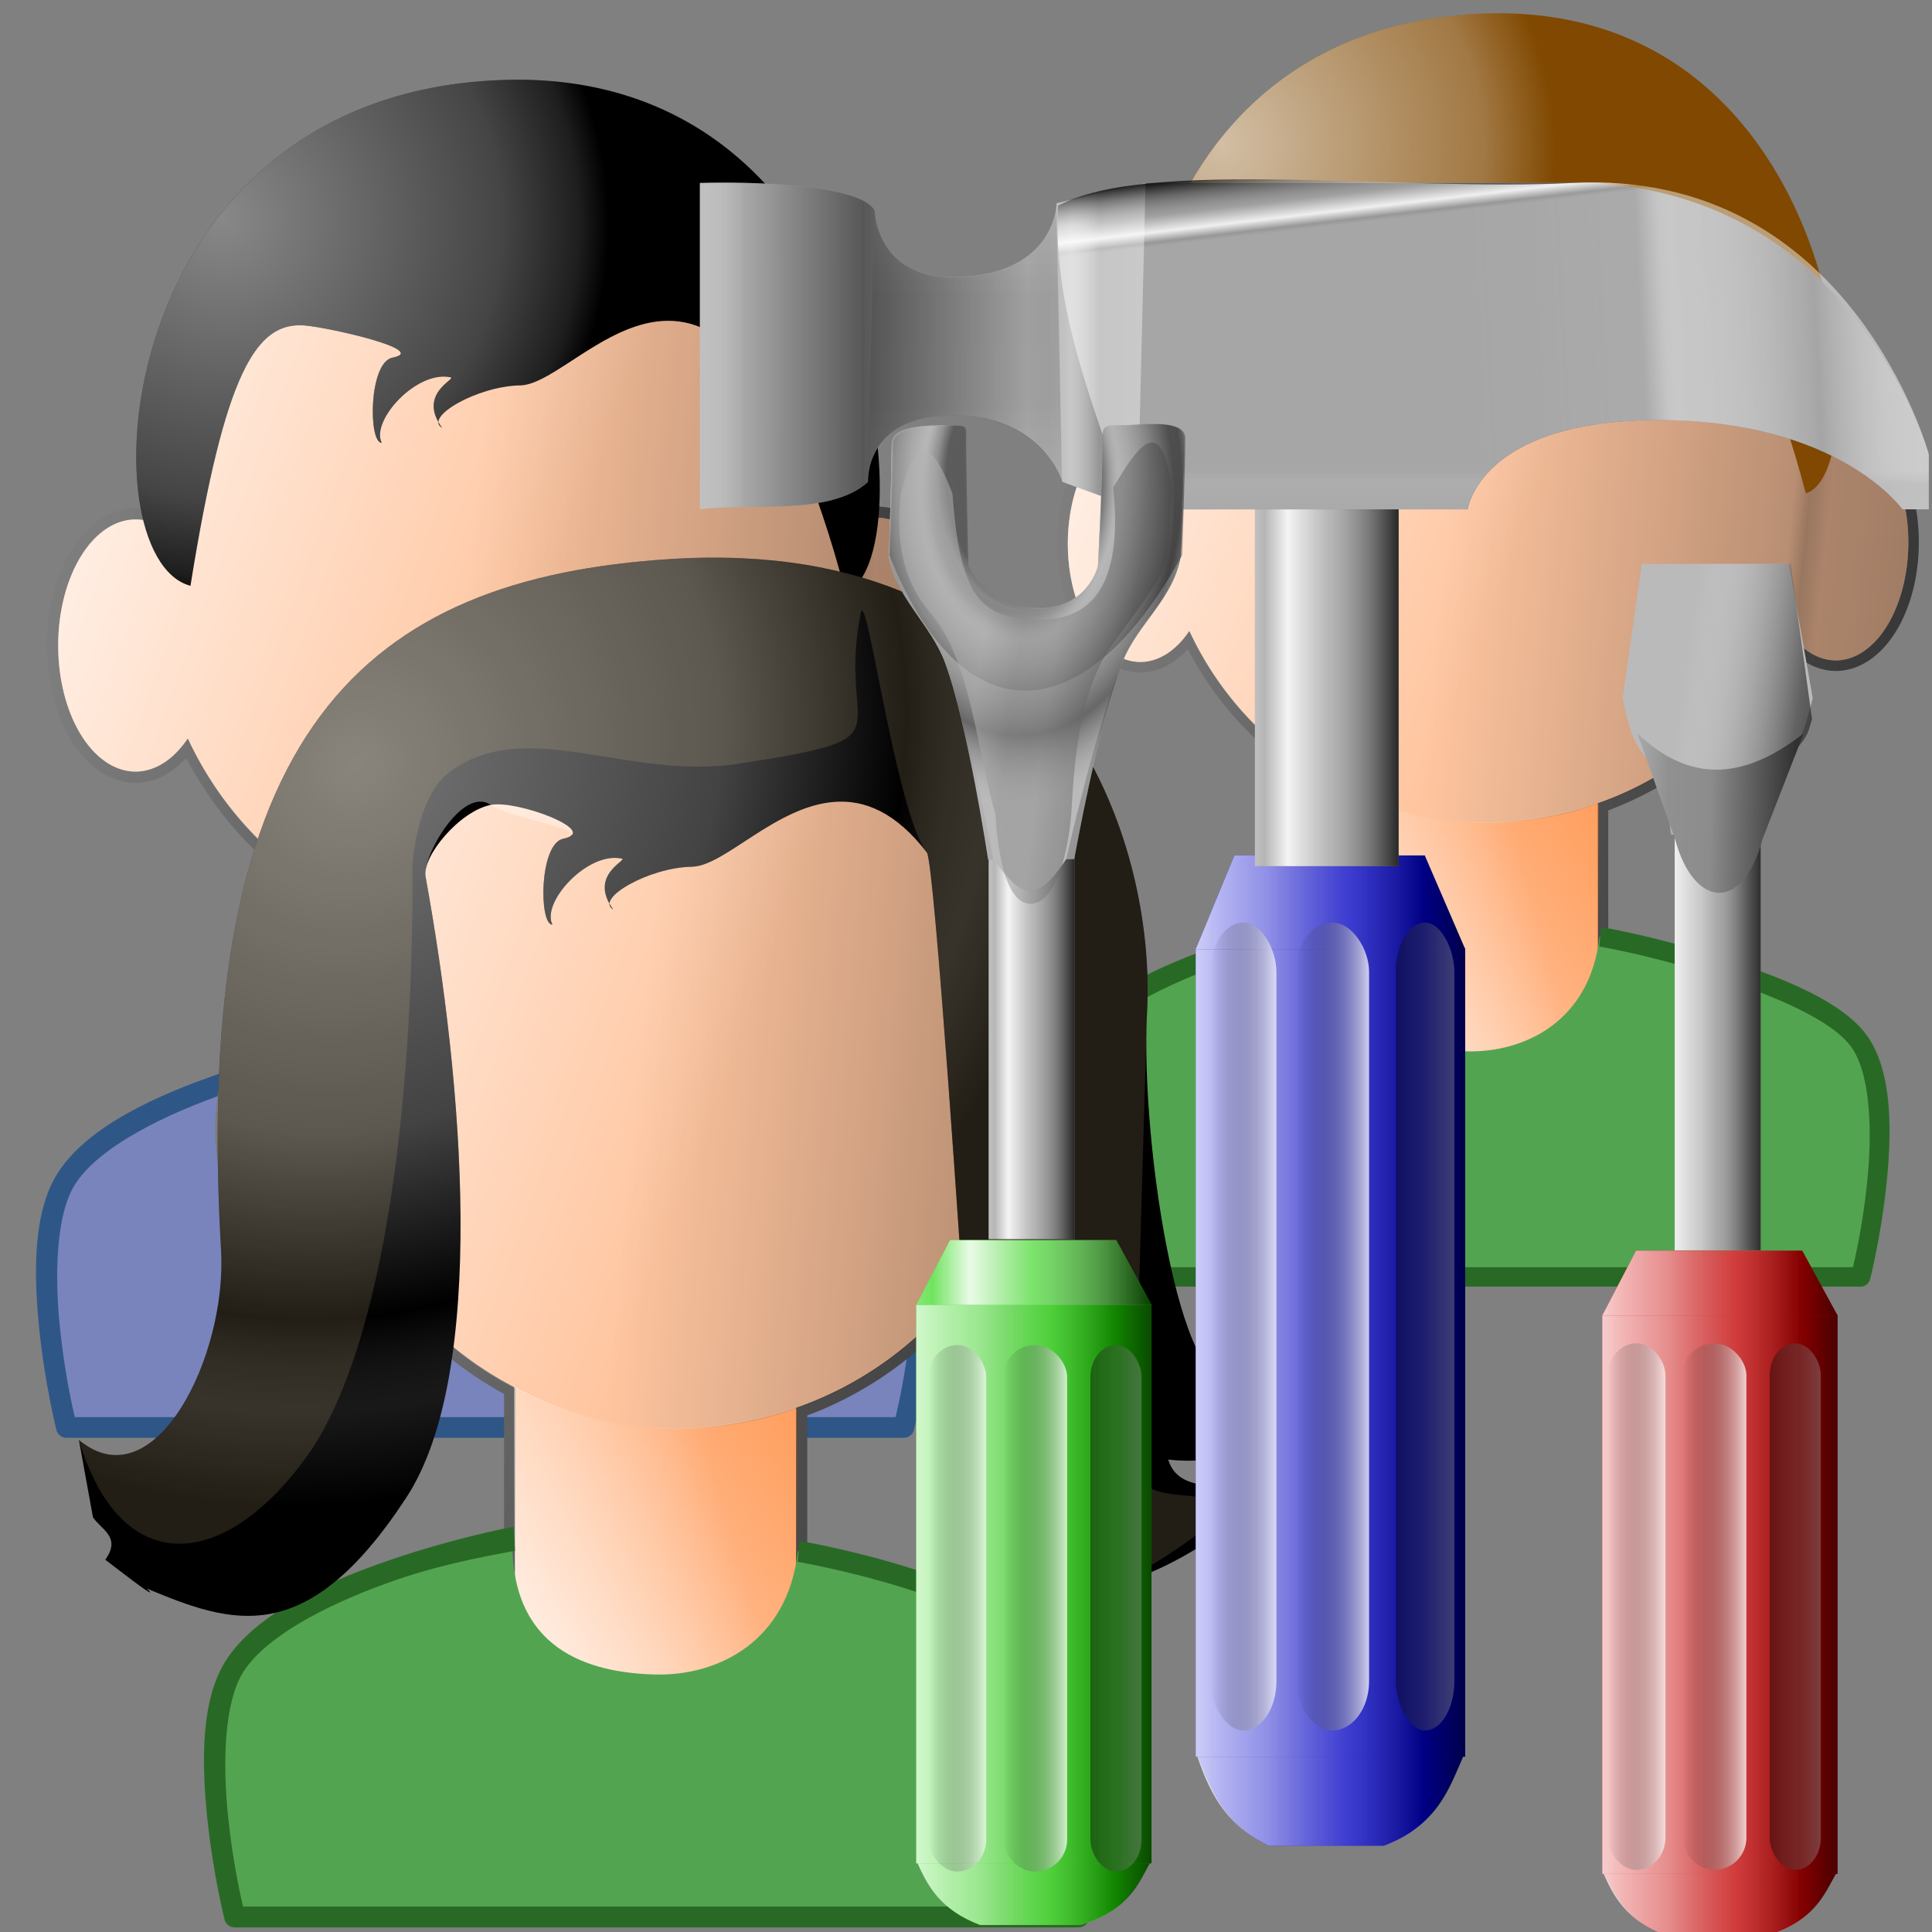 <?xml version="1.0" encoding="UTF-8" standalone="no"?>
<!-- Created with Inkscape (http://www.inkscape.org/) -->

<svg
   width="256mm"
   height="256mm"
   viewBox="0 0 256 256"
   version="1.1"
   id="svg1"
   inkscape:version="1.3.2 (091e20ef0f, 2023-11-25)"
   sodipodi:docname="user-group-properties.svg"
   xml:space="preserve"
   xmlns:inkscape="http://www.inkscape.org/namespaces/inkscape"
   xmlns:sodipodi="http://sodipodi.sourceforge.net/DTD/sodipodi-0.dtd"
   xmlns:xlink="http://www.w3.org/1999/xlink"
   xmlns="http://www.w3.org/2000/svg"
   xmlns:svg="http://www.w3.org/2000/svg"
   xmlns:rdf="http://www.w3.org/1999/02/22-rdf-syntax-ns#"
   xmlns:cc="http://creativecommons.org/ns#"
   xmlns:dc="http://purl.org/dc/elements/1.1/"><rect x="0" y="0" width="256" height="256" fill="#808080" stroke="none"/><defs
     id="defs1"><linearGradient
       id="linearGradient8"
       inkscape:collect="always"><stop
         style="stop-color:#ffffff;stop-opacity:0.465;"
         offset="0"
         id="stop8" /><stop
         style="stop-color:#ffffff;stop-opacity:0.261;"
         offset="0.5"
         id="stop10" /><stop
         style="stop-color:#ffffff;stop-opacity:0;"
         offset="0.75"
         id="stop18" /><stop
         style="stop-color:#8c8c8c;stop-opacity:0.173;"
         offset="0.875"
         id="stop19" /><stop
         style="stop-color:#010101;stop-opacity:0.184;"
         offset="1"
         id="stop9" /></linearGradient><linearGradient
       id="linearGradient20"
       inkscape:collect="always"><stop
         style="stop-color:#7d7d7d;stop-opacity:1;"
         offset="0"
         id="stop20" /><stop
         style="stop-color:#2e2e2e;stop-opacity:1;"
         offset="1"
         id="stop21" /></linearGradient><linearGradient
       id="linearGradient13"
       inkscape:collect="always"><stop
         style="stop-color:#000000;stop-opacity:0;"
         offset="0"
         id="stop13" /><stop
         style="stop-color:#000000;stop-opacity:0.277;"
         offset="0.419"
         id="stop15" /><stop
         style="stop-color:#000000;stop-opacity:0.4;"
         offset="0.439"
         id="stop16" /><stop
         style="stop-color:#000000;stop-opacity:0.33;"
         offset="0.464"
         id="stop17" /><stop
         style="stop-color:#000000;stop-opacity:0.522;"
         offset="1"
         id="stop14" /></linearGradient><linearGradient
       id="linearGradient11"
       inkscape:collect="always"><stop
         style="stop-color:#ffffff;stop-opacity:1;"
         offset="0"
         id="stop11" /><stop
         style="stop-color:#ffffff;stop-opacity:0;"
         offset="1"
         id="stop12" /></linearGradient><linearGradient
       id="linearGradient5"
       inkscape:collect="always"><stop
         style="stop-color:#ffffff;stop-opacity:0.654;"
         offset="0"
         id="stop5" /><stop
         style="stop-color:#ffc59f;stop-opacity:0;"
         offset="1"
         id="stop6" /></linearGradient><linearGradient
       id="linearGradient3"
       inkscape:collect="always"><stop
         style="stop-color:#ffc59f;stop-opacity:0;"
         offset="0"
         id="stop3" /><stop
         style="stop-color:#ff6602;stop-opacity:0.46;"
         offset="1"
         id="stop4" /></linearGradient><linearGradient
       inkscape:collect="always"
       xlink:href="#linearGradient3"
       id="linearGradient4"
       x1="99.157"
       y1="184.015"
       x2="135.174"
       y2="174.126"
       gradientUnits="userSpaceOnUse" /><linearGradient
       inkscape:collect="always"
       xlink:href="#linearGradient5"
       id="linearGradient6"
       x1="110.439"
       y1="201.12"
       x2="164.747"
       y2="167.712"
       gradientUnits="userSpaceOnUse" /><linearGradient
       inkscape:collect="always"
       xlink:href="#linearGradient11"
       id="linearGradient12"
       x1="34.478"
       y1="68.287"
       x2="134.704"
       y2="105.171"
       gradientUnits="userSpaceOnUse" /><linearGradient
       inkscape:collect="always"
       xlink:href="#linearGradient13"
       id="linearGradient14"
       x1="124.914"
       y1="60.086"
       x2="265.501"
       y2="74.087"
       gradientUnits="userSpaceOnUse" /><linearGradient
       inkscape:collect="always"
       xlink:href="#linearGradient20"
       id="linearGradient21"
       x1="59.384"
       y1="96.756"
       x2="216.885"
       y2="140.979"
       gradientUnits="userSpaceOnUse"
       gradientTransform="matrix(0.994,0,0,1,0.86,0)" /><radialGradient
       inkscape:collect="always"
       xlink:href="#linearGradient8"
       id="radialGradient9"
       cx="75.434"
       cy="46.883"
       fx="75.434"
       fy="46.883"
       r="95.675"
       gradientTransform="matrix(0.855,-0.972,0.889,0.782,-30.752,90.031)"
       gradientUnits="userSpaceOnUse" /><linearGradient
       id="linearGradient22"
       inkscape:collect="always"><stop
         style="stop-color:#f8f8f8;stop-opacity:0.548;"
         offset="0"
         id="stop22" /><stop
         style="stop-color:#ffffff;stop-opacity:0.271;"
         offset="0.723"
         id="stop24" /><stop
         style="stop-color:#ffffff;stop-opacity:0.119;"
         offset="0.923"
         id="stop25" /><stop
         style="stop-color:#ffffff;stop-opacity:0;"
         offset="1"
         id="stop23" /></linearGradient><linearGradient
       inkscape:collect="always"
       xlink:href="#linearGradient3"
       id="linearGradient4-6"
       x1="99.157"
       y1="184.015"
       x2="135.174"
       y2="174.126"
       gradientUnits="userSpaceOnUse" /><linearGradient
       inkscape:collect="always"
       xlink:href="#linearGradient5"
       id="linearGradient6-0"
       x1="110.439"
       y1="201.12"
       x2="164.747"
       y2="167.712"
       gradientUnits="userSpaceOnUse" /><linearGradient
       inkscape:collect="always"
       xlink:href="#linearGradient11"
       id="linearGradient12-6"
       x1="34.478"
       y1="68.287"
       x2="134.704"
       y2="105.171"
       gradientUnits="userSpaceOnUse" /><linearGradient
       inkscape:collect="always"
       xlink:href="#linearGradient13"
       id="linearGradient14-2"
       x1="124.914"
       y1="60.086"
       x2="265.501"
       y2="74.087"
       gradientUnits="userSpaceOnUse" /><radialGradient
       inkscape:collect="always"
       xlink:href="#linearGradient22"
       id="radialGradient23"
       cx="83.867"
       cy="39.782"
       fx="83.867"
       fy="39.782"
       r="60.298"
       gradientTransform="matrix(0.792,-0.66,0.671,0.806,-11.914,66.135)"
       gradientUnits="userSpaceOnUse" /><linearGradient
       inkscape:collect="always"
       xlink:href="#linearGradient20"
       id="linearGradient1"
       gradientUnits="userSpaceOnUse"
       gradientTransform="matrix(0.994,0,0,1,0.86,0)"
       x1="59.384"
       y1="96.756"
       x2="216.885"
       y2="140.979" /><linearGradient
       id="linearGradient22-1"
       inkscape:collect="always"><stop
         style="stop-color:#ffffff;stop-opacity:0.646;"
         offset="0"
         id="stop22-9" /><stop
         style="stop-color:#fbfbfb;stop-opacity:0.269;"
         offset="0.723"
         id="stop24-4" /><stop
         style="stop-color:#ffffff;stop-opacity:0;"
         offset="0.923"
         id="stop25-7" /><stop
         style="stop-color:#ffffff;stop-opacity:0;"
         offset="1"
         id="stop23-8" /></linearGradient><linearGradient
       inkscape:collect="always"
       xlink:href="#linearGradient3"
       id="linearGradient4-5"
       x1="99.157"
       y1="184.015"
       x2="135.174"
       y2="174.126"
       gradientUnits="userSpaceOnUse" /><linearGradient
       inkscape:collect="always"
       xlink:href="#linearGradient5"
       id="linearGradient6-5"
       x1="110.439"
       y1="201.12"
       x2="164.747"
       y2="167.712"
       gradientUnits="userSpaceOnUse" /><linearGradient
       inkscape:collect="always"
       xlink:href="#linearGradient11"
       id="linearGradient12-4"
       x1="34.478"
       y1="68.287"
       x2="134.704"
       y2="105.171"
       gradientUnits="userSpaceOnUse" /><linearGradient
       inkscape:collect="always"
       xlink:href="#linearGradient13"
       id="linearGradient14-7"
       x1="124.914"
       y1="60.086"
       x2="265.501"
       y2="74.087"
       gradientUnits="userSpaceOnUse" /><radialGradient
       inkscape:collect="always"
       xlink:href="#linearGradient22-1"
       id="radialGradient23-6"
       cx="83.867"
       cy="39.782"
       fx="83.867"
       fy="39.782"
       r="60.298"
       gradientTransform="matrix(0.792,-0.66,0.671,0.806,-11.914,66.135)"
       gradientUnits="userSpaceOnUse" /><linearGradient
       inkscape:collect="always"
       xlink:href="#linearGradient20"
       id="linearGradient2"
       gradientUnits="userSpaceOnUse"
       gradientTransform="matrix(0.994,0,0,1,0.86,0)"
       x1="59.384"
       y1="96.756"
       x2="216.885"
       y2="140.979" /><linearGradient
       inkscape:collect="always"
       xlink:href="#linearGradient77"
       id="linearGradient1-7"
       gradientUnits="userSpaceOnUse"
       x1="14.449"
       y1="191.866"
       x2="43.01"
       y2="191.866" /><linearGradient
       id="linearGradient77"
       inkscape:collect="always"><stop
         style="stop-color:#ffffff;stop-opacity:0.872;"
         offset="0"
         id="stop77" /><stop
         style="stop-color:#ffffff;stop-opacity:0.706;"
         offset="0.144"
         id="stop79" /><stop
         style="stop-color:#f4f4f4;stop-opacity:0.581;"
         offset="0.317"
         id="stop80" /><stop
         style="stop-color:#cccccc;stop-opacity:0.299;"
         offset="0.588"
         id="stop81" /><stop
         style="stop-color:#000000;stop-opacity:0.378;"
         offset="0.856"
         id="stop82" /><stop
         style="stop-color:#000000;stop-opacity:0.655;"
         offset="1"
         id="stop78" /></linearGradient><linearGradient
       id="linearGradient6-3"
       inkscape:collect="always"
       gradientTransform="scale(0.44,2.27)"
       x1="62.282"
       y1="44.751"
       x2="84.575"
       y2="44.751"
       gradientUnits="userSpaceOnUse"><stop
         style="stop-color:#ffffff;stop-opacity:0.872;"
         offset="0"
         id="stop1" /><stop
         style="stop-color:#ffffff;stop-opacity:0.706;"
         offset="0.144"
         id="stop2" /><stop
         style="stop-color:#f4f4f4;stop-opacity:0.581;"
         offset="0.317"
         id="stop3-5" /><stop
         style="stop-color:#cccccc;stop-opacity:0.299;"
         offset="0.588"
         id="stop4-6" /><stop
         style="stop-color:#000000;stop-opacity:0.378;"
         offset="0.856"
         id="stop5-2" /><stop
         style="stop-color:#000000;stop-opacity:0.655;"
         offset="1"
         id="stop6-9" /></linearGradient><linearGradient
       id="linearGradient38"
       inkscape:collect="always"
       gradientTransform="scale(0.649,1.541)"
       x1="24.856"
       y1="103.567"
       x2="66.283"
       y2="103.567"
       gradientUnits="userSpaceOnUse"><stop
         style="stop-color:#ffffff;stop-opacity:0.462;"
         offset="0"
         id="stop33" /><stop
         style="stop-color:#ffffff;stop-opacity:0.369;"
         offset="0.068"
         id="stop34" /><stop
         style="stop-color:#ffffff;stop-opacity:0.905;"
         offset="0.228"
         id="stop35" /><stop
         style="stop-color:#f7f7f7;stop-opacity:0.44;"
         offset="0.492"
         id="stop36" /><stop
         style="stop-color:#6b6b6b;stop-opacity:0.611;"
         offset="0.798"
         id="stop37" /><stop
         style="stop-color:#000000;stop-opacity:0.719;"
         offset="1"
         id="stop38" /></linearGradient><linearGradient
       inkscape:collect="always"
       xlink:href="#linearGradient87"
       id="linearGradient3-1"
       gradientUnits="userSpaceOnUse"
       x1="27.432"
       y1="122.058"
       x2="37.251"
       y2="122.058" /><linearGradient
       id="linearGradient87"
       inkscape:collect="always"><stop
         style="stop-color:#ffffff;stop-opacity:0.462;"
         offset="0"
         id="stop87" /><stop
         style="stop-color:#ffffff;stop-opacity:0.369;"
         offset="0.068"
         id="stop89" /><stop
         style="stop-color:#ffffff;stop-opacity:0.905;"
         offset="0.228"
         id="stop90" /><stop
         style="stop-color:#f7f7f7;stop-opacity:0.44;"
         offset="0.492"
         id="stop92" /><stop
         style="stop-color:#6b6b6b;stop-opacity:0.611;"
         offset="0.798"
         id="stop91" /><stop
         style="stop-color:#000000;stop-opacity:0.719;"
         offset="1"
         id="stop88" /></linearGradient><linearGradient
       inkscape:collect="always"
       xlink:href="#linearGradient46"
       id="linearGradient69"
       x1="15.442"
       y1="83.736"
       x2="46.03"
       y2="89.913"
       gradientUnits="userSpaceOnUse" /><linearGradient
       id="linearGradient46"
       inkscape:collect="always"><stop
         style="stop-color:#f8f8f8;stop-opacity:0.583;"
         offset="0"
         id="stop68" /><stop
         style="stop-color:#cccccc;stop-opacity:0.503;"
         offset="0.038"
         id="stop70" /><stop
         style="stop-color:#bababa;stop-opacity:0;"
         offset="0.154"
         id="stop71" /><stop
         style="stop-color:#565656;stop-opacity:0.423;"
         offset="0.875"
         id="stop72" /><stop
         style="stop-color:#3d3d3d;stop-opacity:0.606;"
         offset="0.938"
         id="stop73" /><stop
         style="stop-color:#242424;stop-opacity:0.837;"
         offset="1"
         id="stop69" /></linearGradient><radialGradient
       inkscape:collect="always"
       xlink:href="#linearGradient75"
       id="radialGradient76"
       cx="30.583"
       cy="70.445"
       fx="30.583"
       fy="70.445"
       r="16.839"
       gradientTransform="matrix(1.429,-0.027,0.042,2.167,-16.009,-84.602)"
       gradientUnits="userSpaceOnUse" /><linearGradient
       id="linearGradient75"
       inkscape:collect="always"><stop
         style="stop-color:#5a5a5a;stop-opacity:1;"
         offset="0"
         id="stop75" /><stop
         style="stop-color:#5a5a5a;stop-opacity:0.856;"
         offset="0.362"
         id="stop83" /><stop
         style="stop-color:#929292;stop-opacity:0.801;"
         offset="0.41"
         id="stop84" /><stop
         style="stop-color:#aeaeae;stop-opacity:0.122;"
         offset="0.459"
         id="stop85" /><stop
         style="stop-color:#1f1f1f;stop-opacity:0.537;"
         offset="0.751"
         id="stop86" /><stop
         style="stop-color:#b7b7b7;stop-opacity:0.027;"
         offset="0.972"
         id="stop93" /><stop
         style="stop-color:#bababa;stop-opacity:0;"
         offset="1"
         id="stop76" /></linearGradient><radialGradient
       inkscape:collect="always"
       xlink:href="#linearGradient75"
       id="radialGradient93"
       gradientUnits="userSpaceOnUse"
       gradientTransform="matrix(1.429,-0.027,0.042,2.167,-15.831,-84.695)"
       cx="43.734"
       cy="78.56"
       fx="43.734"
       fy="78.56"
       r="16.839" /><linearGradient
       inkscape:collect="always"
       xlink:href="#linearGradient103"
       id="linearGradient43"
       gradientUnits="userSpaceOnUse"
       x1="41.834"
       y1="74.015"
       x2="27.889"
       y2="72.209"
       gradientTransform="matrix(1.168,0,0,1.168,13.265,15.513)" /><linearGradient
       id="linearGradient103"
       inkscape:collect="always"><stop
         style="stop-color:#474747;stop-opacity:0.471;"
         offset="0"
         id="stop102" /><stop
         style="stop-color:#8c8c8c;stop-opacity:0.486;"
         offset="0.5"
         id="stop103" /><stop
         style="stop-color:#909090;stop-opacity:0.526;"
         offset="0.75"
         id="stop116" /><stop
         style="stop-color:#b1b1b1;stop-opacity:0.541;"
         offset="1"
         id="stop117" /></linearGradient><linearGradient
       inkscape:collect="always"
       xlink:href="#linearGradient16"
       id="linearGradient4-62"
       gradientUnits="userSpaceOnUse"
       gradientTransform="matrix(0.88,0,0,0.979,7.558,4.342)"
       x1="62.808"
       y1="203.258"
       x2="70.292"
       y2="203.258" /><linearGradient
       id="linearGradient16"
       inkscape:collect="always"><stop
         style="stop-color:#000000;stop-opacity:0;"
         offset="0"
         id="stop15-6" /><stop
         style="stop-color:#ffffff;stop-opacity:0.702;"
         offset="1"
         id="stop16-1" /></linearGradient><linearGradient
       inkscape:collect="always"
       xlink:href="#linearGradient12-7"
       id="linearGradient5-8"
       gradientUnits="userSpaceOnUse"
       gradientTransform="matrix(0.979,0,0,0.979,9.857,4.342)"
       x1="62.808"
       y1="203.258"
       x2="70.292"
       y2="203.258" /><linearGradient
       id="linearGradient12-7"
       inkscape:collect="always"><stop
         style="stop-color:#000000;stop-opacity:0;"
         offset="0"
         id="stop14-9" /><stop
         style="stop-color:#ffffff;stop-opacity:0.772;"
         offset="1"
         id="stop17-2" /></linearGradient><linearGradient
       inkscape:collect="always"
       xlink:href="#linearGradient18"
       id="linearGradient8-0"
       gradientUnits="userSpaceOnUse"
       gradientTransform="matrix(0.781,0,0,0.979,32.259,4.342)"
       x1="62.808"
       y1="203.258"
       x2="70.292"
       y2="203.258" /><linearGradient
       id="linearGradient18"
       inkscape:collect="always"><stop
         style="stop-color:#000000;stop-opacity:0.394;"
         offset="0"
         id="stop18-2" /><stop
         style="stop-color:#a3a3a3;stop-opacity:0.375;"
         offset="1"
         id="stop19-3" /></linearGradient><linearGradient
       inkscape:collect="always"
       xlink:href="#linearGradient99"
       id="linearGradient93"
       gradientUnits="userSpaceOnUse"
       x1="26.261"
       y1="122.422"
       x2="37.251"
       y2="122.058"
       gradientTransform="matrix(1.318,0,0,0.326,-10.292,42.211)" /><linearGradient
       id="linearGradient99"
       inkscape:collect="always"><stop
         style="stop-color:#ffffff;stop-opacity:0.403;"
         offset="0"
         id="stop94" /><stop
         style="stop-color:#ffffff;stop-opacity:0.238;"
         offset="0.068"
         id="stop95" /><stop
         style="stop-color:#ffffff;stop-opacity:0.673;"
         offset="0.228"
         id="stop96" /><stop
         style="stop-color:#f7f7f7;stop-opacity:0.249;"
         offset="0.492"
         id="stop97" /><stop
         style="stop-color:#6b6b6b;stop-opacity:0.611;"
         offset="0.798"
         id="stop98" /><stop
         style="stop-color:#000000;stop-opacity:0.719;"
         offset="1"
         id="stop99" /></linearGradient><linearGradient
       inkscape:collect="always"
       xlink:href="#linearGradient105"
       id="linearGradient100"
       gradientUnits="userSpaceOnUse"
       gradientTransform="matrix(1.318,0,0,0.326,-10.292,42.211)"
       x1="15.662"
       y1="123.785"
       x2="44.64"
       y2="124.814" /><linearGradient
       id="linearGradient105"
       inkscape:collect="always"><stop
         style="stop-color:#ffffff;stop-opacity:0;"
         offset="0.491"
         id="stop104" /><stop
         style="stop-color:#353535;stop-opacity:0.663;"
         offset="0.845"
         id="stop106" /><stop
         style="stop-color:#000000;stop-opacity:0.719;"
         offset="1"
         id="stop105" /></linearGradient><linearGradient
       inkscape:collect="always"
       xlink:href="#linearGradient118"
       id="linearGradient119"
       x1="41.233"
       y1="97.133"
       x2="22.009"
       y2="96.731"
       gradientUnits="userSpaceOnUse" /><linearGradient
       id="linearGradient118"
       inkscape:collect="always"><stop
         style="stop-color:#313131;stop-opacity:1;"
         offset="0"
         id="stop118" /><stop
         style="stop-color:#8c8c8c;stop-opacity:1;"
         offset="0.5"
         id="stop37-4" /><stop
         style="stop-color:#909090;stop-opacity:1;"
         offset="0.75"
         id="stop38-7" /><stop
         style="stop-color:#b1b1b1;stop-opacity:1;"
         offset="1"
         id="stop119" /></linearGradient><linearGradient
       inkscape:collect="always"
       xlink:href="#linearGradient151"
       id="linearGradient152"
       x1="49.658"
       y1="80.885"
       x2="172.26"
       y2="80.885"
       gradientUnits="userSpaceOnUse" /><linearGradient
       id="linearGradient151"
       inkscape:collect="always"><stop
         style="stop-color:#cfcfcf;stop-opacity:0;"
         offset="0"
         id="stop151" /><stop
         style="stop-color:#000000;stop-opacity:0.133;"
         offset="0.037"
         id="stop153" /><stop
         style="stop-color:#000000;stop-opacity:0.545;"
         offset="0.133"
         id="stop154" /><stop
         style="stop-color:#000000;stop-opacity:0;"
         offset="0.267"
         id="stop155" /><stop
         style="stop-color:#ffffff;stop-opacity:0.114;"
         offset="0.302"
         id="stop156" /><stop
         style="stop-color:#000000;stop-opacity:0.225;"
         offset="0.325"
         id="stop157" /><stop
         style="stop-color:#000000;stop-opacity:0;"
         offset="0.608"
         id="stop158" /><stop
         style="stop-color:#000000;stop-opacity:0.3;"
         offset="0.648"
         id="stop159" /><stop
         style="stop-color:#000000;stop-opacity:0.171;"
         offset="1"
         id="stop152" /></linearGradient><linearGradient
       inkscape:collect="always"
       xlink:href="#linearGradient159"
       id="linearGradient161"
       x1="75.044"
       y1="65.078"
       x2="75.044"
       y2="95.86"
       gradientUnits="userSpaceOnUse"
       gradientTransform="translate(0,0.178)" /><linearGradient
       id="linearGradient159"
       inkscape:collect="always"><stop
         style="stop-color:#000000;stop-opacity:0;"
         offset="0"
         id="stop160" /><stop
         style="stop-color:#6f6f6f;stop-opacity:0.226;"
         offset="0.069"
         id="stop162" /><stop
         style="stop-color:#3f3f3f;stop-opacity:0.25;"
         offset="0.345"
         id="stop163" /><stop
         style="stop-color:#3f3f3f;stop-opacity:0.248;"
         offset="0.676"
         id="stop164" /><stop
         style="stop-color:#5f5f5f;stop-opacity:0.208;"
         offset="0.938"
         id="stop165" /><stop
         style="stop-color:#000000;stop-opacity:0;"
         offset="1"
         id="stop161" /></linearGradient><linearGradient
       inkscape:collect="always"
       xlink:href="#linearGradient75"
       id="linearGradient35"
       x1="127.603"
       y1="83.255"
       x2="172.26"
       y2="80.903"
       gradientUnits="userSpaceOnUse" /><linearGradient
       inkscape:collect="always"
       xlink:href="#linearGradient111"
       id="linearGradient107"
       gradientUnits="userSpaceOnUse"
       x1="127.603"
       y1="93.335"
       x2="127.603"
       y2="103.416" /><linearGradient
       id="linearGradient111"
       inkscape:collect="always"><stop
         style="stop-color:#7c7c7c;stop-opacity:0;"
         offset="0"
         id="stop124" /><stop
         style="stop-color:#747474;stop-opacity:0.498;"
         offset="0.132"
         id="stop125" /><stop
         style="stop-color:#5d5d5d;stop-opacity:0.248;"
         offset="0.676"
         id="stop126" /><stop
         style="stop-color:#c4c4c4;stop-opacity:0.507;"
         offset="1"
         id="stop127" /></linearGradient><linearGradient
       inkscape:collect="always"
       xlink:href="#linearGradient87"
       id="linearGradient112"
       gradientUnits="userSpaceOnUse"
       x1="113.491"
       y1="68.806"
       x2="112.769"
       y2="62.643" /><linearGradient
       inkscape:collect="always"
       xlink:href="#linearGradient77"
       id="linearGradient7"
       gradientUnits="userSpaceOnUse"
       x1="14.449"
       y1="191.866"
       x2="43.01"
       y2="191.866" /><linearGradient
       inkscape:collect="always"
       xlink:href="#linearGradient77"
       id="linearGradient9"
       gradientUnits="userSpaceOnUse"
       x1="14.449"
       y1="191.866"
       x2="43.01"
       y2="191.866" /><linearGradient
       inkscape:collect="always"
       xlink:href="#linearGradient87"
       id="linearGradient10"
       gradientUnits="userSpaceOnUse"
       x1="27.432"
       y1="122.058"
       x2="37.251"
       y2="122.058" /><linearGradient
       inkscape:collect="always"
       xlink:href="#linearGradient16"
       id="linearGradient15"
       gradientUnits="userSpaceOnUse"
       gradientTransform="matrix(0.88,0,0,0.979,7.558,4.342)"
       x1="62.808"
       y1="203.258"
       x2="70.292"
       y2="203.258" /><linearGradient
       inkscape:collect="always"
       xlink:href="#linearGradient12-7"
       id="linearGradient17"
       gradientUnits="userSpaceOnUse"
       gradientTransform="matrix(0.979,0,0,0.979,9.857,4.342)"
       x1="62.808"
       y1="203.258"
       x2="70.292"
       y2="203.258" /><linearGradient
       inkscape:collect="always"
       xlink:href="#linearGradient18"
       id="linearGradient19"
       gradientUnits="userSpaceOnUse"
       gradientTransform="matrix(0.781,0,0,0.979,32.259,4.342)"
       x1="62.808"
       y1="203.258"
       x2="70.292"
       y2="203.258" /><linearGradient
       inkscape:collect="always"
       xlink:href="#linearGradient77"
       id="linearGradient23"
       gradientUnits="userSpaceOnUse"
       x1="14.449"
       y1="191.866"
       x2="43.01"
       y2="191.866" /><linearGradient
       inkscape:collect="always"
       xlink:href="#linearGradient77"
       id="linearGradient24"
       gradientUnits="userSpaceOnUse"
       x1="14.449"
       y1="191.866"
       x2="43.01"
       y2="191.866" /><linearGradient
       inkscape:collect="always"
       xlink:href="#linearGradient77"
       id="linearGradient25"
       gradientUnits="userSpaceOnUse"
       x1="14.449"
       y1="191.866"
       x2="43.01"
       y2="191.866" /><linearGradient
       inkscape:collect="always"
       xlink:href="#linearGradient16"
       id="linearGradient26"
       gradientUnits="userSpaceOnUse"
       gradientTransform="matrix(0.88,0,0,0.979,7.558,4.342)"
       x1="62.808"
       y1="203.258"
       x2="70.292"
       y2="203.258" /><linearGradient
       inkscape:collect="always"
       xlink:href="#linearGradient12-7"
       id="linearGradient27"
       gradientUnits="userSpaceOnUse"
       gradientTransform="matrix(0.979,0,0,0.979,9.857,4.342)"
       x1="62.808"
       y1="203.258"
       x2="70.292"
       y2="203.258" /><linearGradient
       inkscape:collect="always"
       xlink:href="#linearGradient18"
       id="linearGradient28"
       gradientUnits="userSpaceOnUse"
       gradientTransform="matrix(0.781,0,0,0.979,32.259,4.342)"
       x1="62.808"
       y1="203.258"
       x2="70.292"
       y2="203.258" /><linearGradient
       inkscape:collect="always"
       xlink:href="#linearGradient77"
       id="linearGradient29"
       gradientUnits="userSpaceOnUse"
       x1="14.449"
       y1="191.866"
       x2="43.01"
       y2="191.866" /><linearGradient
       inkscape:collect="always"
       xlink:href="#linearGradient77"
       id="linearGradient30"
       gradientUnits="userSpaceOnUse"
       x1="14.449"
       y1="191.866"
       x2="43.01"
       y2="191.866" /></defs><sodipodi:namedview
     id="base"
     pagecolor="#ffffff"
     bordercolor="#000000"
     borderopacity="0.3"
     inkscape:pageopacity="0.0"
     inkscape:pageshadow="2"
     inkscape:zoom="0.98994949"
     inkscape:cx="505.07627"
     inkscape:cy="476.792"
     inkscape:document-units="mm"
     inkscape:showpageshadow="2"
     inkscape:pagecheckerboard="0"
     inkscape:deskcolor="#d1d1d1"
     inkscape:current-layer="g1-3"
     showguides="true"><sodipodi:guide
       position="133.635,123.702"
       orientation="0,-1"
       id="guide10"
       inkscape:locked="false" /><sodipodi:guide
       position="105.833,166.798"
       orientation="0,-1"
       id="guide14"
       inkscape:locked="false" /><sodipodi:guide
       position="111.125,155.08"
       orientation="0,-1"
       id="guide15"
       inkscape:locked="false" /></sodipodi:namedview><g
     id="g27-4"
     transform="matrix(0.766,0,0,0.766,99.728,-13.83)"><path
       style="color:#000000;fill:url(#linearGradient2);stroke-width:0.997;stroke-linecap:round;stroke-linejoin:round;stroke-miterlimit:2.1;-inkscape-stroke:none"
       d="M 127.35,44.416 C 99.791,44.474 76.192,63.714 70.186,90.422 69.175,90.081 68.142,89.855 67.087,89.854 a 1.81,1.821 0 0 0 -0.002,0 c -4.26,-1.97e-4 -7.933,2.799 -10.423,6.852 -2.49,4.052 -3.949,9.464 -3.949,15.414 6e-5,5.95 1.46,11.364 3.949,15.416 2.49,4.052 6.162,6.852 10.423,6.852 a 1.81,1.821 0 0 0 0.008,0 c 3.046,-0.014 5.874,-1.531 8.19,-4.018 5.412,10.316 13.681,18.824 23.935,24.396 v 49.963 a 1.81,1.821 0 0 0 1.81,1.82 h 45.168 a 1.81,1.821 0 0 0 1.812,-1.82 v -46.49 c 13.576,-5.077 24.751,-14.977 31.472,-27.787 2.254,2.281 4.967,3.653 7.867,3.668 a 1.81,1.821 0 0 0 0.01,0 c 4.26,-8e-5 7.933,-2.799 10.423,-6.852 2.49,-4.052 3.949,-9.466 3.949,-15.416 -6e-5,-5.95 -1.46,-11.362 -3.949,-15.414 -2.49,-4.052 -6.162,-6.851 -10.423,-6.852 a 1.81,1.821 0 0 0 -0.019,0 c -0.943,0.01 -1.871,0.196 -2.78,0.479 -6.152,-26.581 -29.74,-45.645 -57.203,-45.648 a 1.81,1.821 0 0 0 -0.004,0 z m 0.004,3.643 h 0.004 c 26.496,0.005 49.233,18.787 54.243,44.791 a 1.81,1.821 0 0 0 2.652,1.248 c 1.042,-0.58 2.079,-0.857 3.114,-0.869 2.673,0.005 5.278,1.78 7.332,5.123 2.057,3.348 3.408,8.158 3.408,13.5 3e-5,5.342 -1.351,10.152 -3.408,13.5 -2.057,3.348 -4.666,5.125 -7.343,5.125 -2.319,-0.016 -4.712,-1.384 -6.749,-4.283 a 1.81,1.821 0 0 0 -3.118,0.277 c -6.302,13.514 -17.799,23.91 -31.886,28.82 a 1.81,1.821 0 0 0 -1.217,1.721 v 45.896 h -41.547 v -49.143 a 1.81,1.821 0 0 0 -0.982,-1.619 C 91.011,146.528 82.336,137.477 77.184,126.408 a 1.81,1.821 0 0 0 -3.142,-0.244 c -2.073,3.098 -4.558,4.567 -6.961,4.58 -2.676,-0.002 -5.284,-1.779 -7.339,-5.125 -2.057,-3.348 -3.409,-8.158 -3.41,-13.5 -2.8e-5,-5.342 1.353,-10.152 3.41,-13.5 2.056,-3.347 4.665,-5.124 7.341,-5.125 1.12,0.001 2.241,0.313 3.367,0.979 a 1.81,1.821 0 0 0 2.697,-1.236 c 4.844,-26.144 27.603,-45.12 54.207,-45.178 z"
       id="path20-5"
       inkscape:label="backgroundframe" /><path
       style="color:#000000;fill:#ffc59f;stroke-width:0.997;stroke-linecap:round;stroke-linejoin:round;stroke-miterlimit:2.1;-inkscape-stroke:none"
       d="m 127.354,46.237 a 57.062,57.062 0 0 0 -55.986,46.665 12.562,20.446 0 0 0 -4.283,-1.229 12.562,20.446 0 0 0 -12.562,20.446 12.562,20.446 0 0 0 12.562,20.446 12.562,20.446 0 0 0 8.46,-5.386 57.062,57.062 0 0 0 25.483,26.585 v 50.964 h 45.168 v -47.718 a 57.062,57.062 0 0 0 32.932,-29.767 12.562,20.446 0 0 0 8.228,5.054 12.562,20.446 0 0 0 12.562,-20.446 12.562,20.446 0 0 0 -12.562,-20.446 12.562,20.446 0 0 0 -3.978,1.098 57.062,57.062 0 0 0 -56.024,-46.266 z"
       id="path19-25"
       inkscape:label="colorhead" /><g
       id="g26-4"><g
         id="g2-74"
         inkscape:label="neck"
         transform="matrix(0.994,0,0,1,0.86,0)"><path
           id="rect3-4"
           style="display:inline;fill:url(#linearGradient4-5);stroke-width:9.058;stroke-linecap:round;stroke-linejoin:round;stroke-miterlimit:2.1"
           inkscape:label="shadowlight"
           d="m 100.761,153.145 c 14.64,9.371 31.132,8.565 45.57,3.942 l -0.134,47.641 h -45.436 z"
           sodipodi:nodetypes="ccccc" /><path
           id="rect4-3"
           style="fill:url(#linearGradient6-5);stroke-width:9.058;stroke-linecap:round;stroke-linejoin:round;stroke-miterlimit:2.1"
           inkscape:label="shadowdark"
           d="m 100.559,153.546 c 21.988,11.478 33.876,5.59 45.637,3.675 v 47.507 h -45.436 z"
           sodipodi:nodetypes="ccccc" /></g><g
         id="g6-0"
         inkscape:label="head"><path
           id="path10-7"
           style="fill:url(#linearGradient14-7);fill-opacity:1;stroke-width:9.058;stroke-linecap:round;stroke-linejoin:round;stroke-miterlimit:2.1"
           d="M 127.354,46.237 A 57.062,57.062 0 0 0 71.368,92.903 12.562,20.446 0 0 0 67.085,91.673 12.562,20.446 0 0 0 54.523,112.12 a 12.562,20.446 0 0 0 12.562,20.446 12.562,20.446 0 0 0 8.46,-5.386 57.062,57.062 0 0 0 51.809,33.182 57.062,57.062 0 0 0 51.774,-33.117 12.562,20.446 0 0 0 8.228,5.054 12.562,20.446 0 0 0 12.562,-20.446 12.562,20.446 0 0 0 -12.562,-20.446 12.562,20.446 0 0 0 -3.978,1.098 57.062,57.062 0 0 0 -56.024,-46.266 z"
           inkscape:label="shadowdark" /><path
           id="path11-86"
           style="fill:url(#linearGradient12-4);fill-opacity:1;stroke-width:9.058;stroke-linecap:round;stroke-linejoin:round;stroke-miterlimit:2.1"
           d="M 127.354,46.237 A 57.062,57.062 0 0 0 71.368,92.903 12.562,20.446 0 0 0 67.085,91.673 12.562,20.446 0 0 0 54.523,112.12 a 12.562,20.446 0 0 0 12.562,20.446 12.562,20.446 0 0 0 8.46,-5.386 57.062,57.062 0 0 0 51.809,33.182 57.062,57.062 0 0 0 51.774,-33.117 12.562,20.446 0 0 0 8.228,5.054 12.562,20.446 0 0 0 12.562,-20.446 12.562,20.446 0 0 0 -12.562,-20.446 12.562,20.446 0 0 0 -3.978,1.098 57.062,57.062 0 0 0 -56.024,-46.266 z"
           inkscape:label="shadowlight" /></g><g
         id="rect1-8"
         inkscape:label="body"><path
           style="color:#000000;fill:#53a451;fill-opacity:1;stroke-linecap:round;stroke-linejoin:round;stroke-miterlimit:2.1;-inkscape-stroke:none"
           d="m 55.859,198.581 c 8.843,-13.839 44.708,-20.704 44.708,-20.704 -0.459,18.114 12.318,21.751 22.911,22.04 10.125,0.277 21.414,-5.269 23.016,-19.837 0,0 36.325,5.644 44.727,18.501 7.359,11.261 0,40.358 0,40.358 H 55.859 c 0,0 -7.243,-29.021 0,-40.358 z"
           id="path17-8"
           sodipodi:nodetypes="scscsccs" /><path
           id="path18-4"
           style="color:#000000;fill:#286a25;fill-opacity:1;stroke-linecap:round;stroke-linejoin:round;stroke-miterlimit:2.1;-inkscape-stroke:none"
           inkscape:label="frame"
           d="m 100.749,176.208 c -0.166,-0.018 -0.334,-0.011 -0.498,0.02 0,0 -9.066,1.733 -19.265,5.222 -10.199,3.49 -21.633,8.545 -26.541,16.227 -4.108,6.43 -3.892,16.701 -2.972,25.507 0.919,8.806 2.757,16.16 2.757,16.16 0.187,0.747 0.858,1.272 1.629,1.272 H 191.68 c 0.769,6.5e-4 1.44,-0.521 1.629,-1.266 0,0 1.867,-7.375 2.801,-16.192 0.934,-8.817 1.158,-19.098 -3.024,-25.498 -4.703,-7.197 -18.506,-11.693 -28.135,-14.752 -9.629,-3.059 -18.18,-4.487 -18.18,-4.487 l -0.313,3.362 c 1.963,0.355 9.487,1.786 17.475,4.324 9.369,2.977 22.644,7.731 26.342,13.39 3.177,4.862 3.399,14.76 2.494,23.307 -0.782,7.383 -2.056,12.859 -2.439,14.453 H 57.213 c -0.379,-1.599 -1.631,-7.055 -2.4,-14.424 -0.891,-8.539 -0.674,-18.445 2.461,-23.352 3.935,-6.158 14.854,-11.453 24.799,-14.855 8.329,-2.85 16.664,-4.158 18.904,-4.621 z"
           sodipodi:nodetypes="ccsssccccsssccsssccssscc" /></g><g
         id="g25-3"
         inkscape:label="hair"><path
           id="path14-14"
           style="fill:#804800;fill-opacity:1;stroke-width:9.058;stroke-linecap:round;stroke-linejoin:round;stroke-miterlimit:2.1"
           d="M 182.185,103.376 C 162.845,31.107 139.883,69.75 129.457,69.926 c -6.957,0.117 -15.668,5.166 -12.677,6.875 -4.097,-5.594 2.458,-7.954 1.37,-8.185 -5.517,-1.175 -12.984,7.066 -11.153,10.626 -2.182,0.07 -2.151,-13.055 1.763,-13.822 6.05,-1.185 -10.295,-4.875 -14.222,-5.208 -7.853,-0.664 -12.98,7.327 -18.565,42.22 -17.272,-4.572 -13.25,-79.381 50.082,-82.021 63.147,-2.632 69.042,79.276 56.129,82.966 z"
           sodipodi:nodetypes="cscscsscsc"
           inkscape:label="color" /><path
           id="path21-9"
           style="fill:url(#radialGradient23-6);fill-opacity:1;stroke-width:9.058;stroke-linecap:round;stroke-linejoin:round;stroke-miterlimit:2.1"
           d="M 182.185,103.376 C 162.845,31.107 139.883,69.75 129.457,69.926 c -6.957,0.117 -15.668,5.166 -12.677,6.875 -4.097,-5.594 2.458,-7.954 1.37,-8.185 -5.517,-1.175 -12.984,7.066 -11.153,10.626 -2.182,0.07 -2.151,-13.055 1.763,-13.822 6.05,-1.185 -10.295,-4.875 -14.222,-5.208 -7.853,-0.664 -12.98,7.327 -18.565,42.22 -17.272,-4.572 -13.25,-79.381 50.082,-82.021 63.147,-2.632 69.042,79.276 56.129,82.966 z"
           sodipodi:nodetypes="cscscsscsc"
           inkscape:label="path14" /></g></g></g><g
     id="g27-2"
     transform="matrix(0.817,0,0,0.817,-36.833,-6.066)"><path
       style="color:#000000;fill:url(#linearGradient1);stroke-width:0.997;stroke-linecap:round;stroke-linejoin:round;stroke-miterlimit:2.1;-inkscape-stroke:none"
       d="M 127.35,44.416 C 99.791,44.474 76.192,63.714 70.186,90.422 69.175,90.081 68.142,89.855 67.087,89.854 a 1.81,1.821 0 0 0 -0.002,0 c -4.26,-1.97e-4 -7.933,2.799 -10.423,6.852 -2.49,4.052 -3.949,9.464 -3.949,15.414 6e-5,5.95 1.46,11.364 3.949,15.416 2.49,4.052 6.162,6.852 10.423,6.852 a 1.81,1.821 0 0 0 0.008,0 c 3.046,-0.014 5.874,-1.531 8.19,-4.018 5.412,10.316 13.681,18.824 23.935,24.396 v 49.963 a 1.81,1.821 0 0 0 1.81,1.82 h 45.168 a 1.81,1.821 0 0 0 1.812,-1.82 v -46.49 c 13.576,-5.077 24.751,-14.977 31.472,-27.787 2.254,2.281 4.967,3.653 7.867,3.668 a 1.81,1.821 0 0 0 0.01,0 c 4.26,-8e-5 7.933,-2.799 10.423,-6.852 2.49,-4.052 3.949,-9.466 3.949,-15.416 -6e-5,-5.95 -1.46,-11.362 -3.949,-15.414 -2.49,-4.052 -6.162,-6.851 -10.423,-6.852 a 1.81,1.821 0 0 0 -0.019,0 c -0.943,0.01 -1.871,0.196 -2.78,0.479 -6.152,-26.581 -29.74,-45.645 -57.203,-45.648 a 1.81,1.821 0 0 0 -0.004,0 z m 0.004,3.643 h 0.004 c 26.496,0.005 49.233,18.787 54.243,44.791 a 1.81,1.821 0 0 0 2.652,1.248 c 1.042,-0.58 2.079,-0.857 3.114,-0.869 2.673,0.005 5.278,1.78 7.332,5.123 2.057,3.348 3.408,8.158 3.408,13.5 3e-5,5.342 -1.351,10.152 -3.408,13.5 -2.057,3.348 -4.666,5.125 -7.343,5.125 -2.319,-0.016 -4.712,-1.384 -6.749,-4.283 a 1.81,1.821 0 0 0 -3.118,0.277 c -6.302,13.514 -17.799,23.91 -31.886,28.82 a 1.81,1.821 0 0 0 -1.217,1.721 v 45.896 h -41.547 v -49.143 a 1.81,1.821 0 0 0 -0.982,-1.619 C 91.011,146.528 82.336,137.477 77.184,126.408 a 1.81,1.821 0 0 0 -3.142,-0.244 c -2.073,3.098 -4.558,4.567 -6.961,4.58 -2.676,-0.002 -5.284,-1.779 -7.339,-5.125 -2.057,-3.348 -3.409,-8.158 -3.41,-13.5 -2.8e-5,-5.342 1.353,-10.152 3.41,-13.5 2.056,-3.347 4.665,-5.124 7.341,-5.125 1.12,0.001 2.241,0.313 3.367,0.979 a 1.81,1.821 0 0 0 2.697,-1.236 c 4.844,-26.144 27.603,-45.12 54.207,-45.178 z"
       id="path20-0"
       inkscape:label="backgroundframe" /><path
       style="color:#000000;fill:#ffc59f;stroke-width:0.997;stroke-linecap:round;stroke-linejoin:round;stroke-miterlimit:2.1;-inkscape-stroke:none"
       d="m 127.354,46.237 a 57.062,57.062 0 0 0 -55.986,46.665 12.562,20.446 0 0 0 -4.283,-1.229 12.562,20.446 0 0 0 -12.562,20.446 12.562,20.446 0 0 0 12.562,20.446 12.562,20.446 0 0 0 8.46,-5.386 57.062,57.062 0 0 0 25.483,26.585 v 50.964 h 45.168 v -47.718 a 57.062,57.062 0 0 0 32.932,-29.767 12.562,20.446 0 0 0 8.228,5.054 12.562,20.446 0 0 0 12.562,-20.446 12.562,20.446 0 0 0 -12.562,-20.446 12.562,20.446 0 0 0 -3.978,1.098 57.062,57.062 0 0 0 -56.024,-46.266 z"
       id="path19-2"
       inkscape:label="colorhead" /><g
       id="g26-3"><g
         id="g2-7"
         inkscape:label="neck"
         transform="matrix(0.994,0,0,1,0.86,0)"><path
           id="rect3-5"
           style="display:inline;fill:url(#linearGradient4-6);stroke-width:9.058;stroke-linecap:round;stroke-linejoin:round;stroke-miterlimit:2.1"
           inkscape:label="shadowlight"
           d="m 100.761,153.145 c 14.64,9.371 31.132,8.565 45.57,3.942 l -0.134,47.641 h -45.436 z"
           sodipodi:nodetypes="ccccc" /><path
           id="rect4-9"
           style="fill:url(#linearGradient6-0);stroke-width:9.058;stroke-linecap:round;stroke-linejoin:round;stroke-miterlimit:2.1"
           inkscape:label="shadowdark"
           d="m 100.559,153.546 c 21.988,11.478 33.876,5.59 45.637,3.675 v 47.507 h -45.436 z"
           sodipodi:nodetypes="ccccc" /></g><g
         id="g6-2"
         inkscape:label="head"><path
           id="path10-2"
           style="fill:url(#linearGradient14-2);fill-opacity:1;stroke-width:9.058;stroke-linecap:round;stroke-linejoin:round;stroke-miterlimit:2.1"
           d="M 127.354,46.237 A 57.062,57.062 0 0 0 71.368,92.903 12.562,20.446 0 0 0 67.085,91.673 12.562,20.446 0 0 0 54.523,112.12 a 12.562,20.446 0 0 0 12.562,20.446 12.562,20.446 0 0 0 8.46,-5.386 57.062,57.062 0 0 0 51.809,33.182 57.062,57.062 0 0 0 51.774,-33.117 12.562,20.446 0 0 0 8.228,5.054 12.562,20.446 0 0 0 12.562,-20.446 12.562,20.446 0 0 0 -12.562,-20.446 12.562,20.446 0 0 0 -3.978,1.098 57.062,57.062 0 0 0 -56.024,-46.266 z"
           inkscape:label="shadowdark" /><path
           id="path11-8"
           style="fill:url(#linearGradient12-6);fill-opacity:1;stroke-width:9.058;stroke-linecap:round;stroke-linejoin:round;stroke-miterlimit:2.1"
           d="M 127.354,46.237 A 57.062,57.062 0 0 0 71.368,92.903 12.562,20.446 0 0 0 67.085,91.673 12.562,20.446 0 0 0 54.523,112.12 a 12.562,20.446 0 0 0 12.562,20.446 12.562,20.446 0 0 0 8.46,-5.386 57.062,57.062 0 0 0 51.809,33.182 57.062,57.062 0 0 0 51.774,-33.117 12.562,20.446 0 0 0 8.228,5.054 12.562,20.446 0 0 0 12.562,-20.446 12.562,20.446 0 0 0 -12.562,-20.446 12.562,20.446 0 0 0 -3.978,1.098 57.062,57.062 0 0 0 -56.024,-46.266 z"
           inkscape:label="shadowlight" /></g><g
         id="rect1-9"
         inkscape:label="body"><path
           style="color:#000000;fill:#7984bd;stroke-linecap:round;stroke-linejoin:round;stroke-miterlimit:2.1;-inkscape-stroke:none"
           d="m 55.859,198.581 c 8.843,-13.839 44.708,-20.704 44.708,-20.704 -0.459,18.114 12.318,21.751 22.911,22.04 10.125,0.277 21.414,-5.269 23.016,-19.837 0,0 36.325,5.644 44.727,18.501 7.359,11.261 0,40.358 0,40.358 H 55.859 c 0,0 -7.243,-29.021 0,-40.358 z"
           id="path17-7"
           sodipodi:nodetypes="scscsccs" /><path
           id="path18-3"
           style="color:#000000;fill:#2e5787;stroke-linecap:round;stroke-linejoin:round;stroke-miterlimit:2.1;-inkscape-stroke:none"
           inkscape:label="frame"
           d="m 100.749,176.208 c -0.166,-0.018 -0.334,-0.011 -0.498,0.02 0,0 -9.066,1.733 -19.265,5.222 -10.199,3.49 -21.633,8.545 -26.541,16.227 -4.108,6.43 -3.892,16.701 -2.972,25.507 0.919,8.806 2.757,16.16 2.757,16.16 0.187,0.747 0.858,1.272 1.629,1.272 H 191.68 c 0.769,6.5e-4 1.44,-0.521 1.629,-1.266 0,0 1.867,-7.375 2.801,-16.192 0.934,-8.817 1.158,-19.098 -3.024,-25.498 -4.703,-7.197 -18.506,-11.693 -28.135,-14.752 -9.629,-3.059 -18.18,-4.487 -18.18,-4.487 l -0.313,3.362 c 1.963,0.355 9.487,1.786 17.475,4.324 9.369,2.977 22.644,7.731 26.342,13.39 3.177,4.862 3.399,14.76 2.494,23.307 -0.782,7.383 -2.056,12.859 -2.439,14.453 H 57.213 c -0.379,-1.599 -1.631,-7.055 -2.4,-14.424 -0.891,-8.539 -0.674,-18.445 2.461,-23.352 3.935,-6.158 14.854,-11.453 24.799,-14.855 8.329,-2.85 16.664,-4.158 18.904,-4.621 z"
           sodipodi:nodetypes="ccsssccccsssccsssccssscc" /></g><g
         id="g25-6"
         inkscape:label="hair"><path
           id="path14-1"
           style="stroke-width:9.058;stroke-linecap:round;stroke-linejoin:round;stroke-miterlimit:2.1"
           d="M 182.185,103.376 C 162.845,31.107 139.883,69.75 129.457,69.926 c -6.957,0.117 -15.668,5.166 -12.677,6.875 -4.097,-5.594 2.458,-7.954 1.37,-8.185 -5.517,-1.175 -12.984,7.066 -11.153,10.626 -2.182,0.07 -2.151,-13.055 1.763,-13.822 6.05,-1.185 -10.295,-4.875 -14.222,-5.208 -7.853,-0.664 -12.98,7.327 -18.565,42.22 -17.272,-4.572 -13.25,-79.381 50.082,-82.021 63.147,-2.632 69.042,79.276 56.129,82.966 z"
           sodipodi:nodetypes="cscscsscsc"
           inkscape:label="color" /><path
           id="path21-2"
           style="fill:url(#radialGradient23);fill-opacity:1;stroke-width:9.058;stroke-linecap:round;stroke-linejoin:round;stroke-miterlimit:2.1"
           d="M 182.185,103.376 C 162.845,31.107 139.883,69.75 129.457,69.926 c -6.957,0.117 -15.668,5.166 -12.677,6.875 -4.097,-5.594 2.458,-7.954 1.37,-8.185 -5.517,-1.175 -12.984,7.066 -11.153,10.626 -2.182,0.07 -2.151,-13.055 1.763,-13.822 6.05,-1.185 -10.295,-4.875 -14.222,-5.208 -7.853,-0.664 -12.98,7.327 -18.565,42.22 -17.272,-4.572 -13.25,-79.381 50.082,-82.021 63.147,-2.632 69.042,79.276 56.129,82.966 z"
           sodipodi:nodetypes="cscscsscsc"
           inkscape:label="path14" /></g></g></g><g
     id="g1"
     transform="matrix(0.708,0,0,0.708,-1.842,73.233)"><g
       id="g27"
       transform="matrix(1.163,0,0,1.163,-18.45,-22.552)"><path
         style="color:#000000;fill:url(#linearGradient21);stroke-width:0.997;stroke-linecap:round;stroke-linejoin:round;stroke-miterlimit:2.1;-inkscape-stroke:none"
         d="M 127.35,44.416 C 99.791,44.474 76.192,63.714 70.186,90.422 69.175,90.081 68.142,89.855 67.087,89.854 a 1.81,1.821 0 0 0 -0.002,0 c -4.26,-1.97e-4 -7.933,2.799 -10.423,6.852 -2.49,4.052 -3.949,9.464 -3.949,15.414 6e-5,5.95 1.46,11.364 3.949,15.416 2.49,4.052 6.162,6.852 10.423,6.852 a 1.81,1.821 0 0 0 0.008,0 c 3.046,-0.014 5.874,-1.531 8.19,-4.018 5.412,10.316 13.681,18.824 23.935,24.396 v 49.963 a 1.81,1.821 0 0 0 1.81,1.82 h 45.168 a 1.81,1.821 0 0 0 1.812,-1.82 v -46.49 c 13.576,-5.077 24.751,-14.977 31.472,-27.787 2.254,2.281 4.967,3.653 7.867,3.668 a 1.81,1.821 0 0 0 0.01,0 c 4.26,-8e-5 7.933,-2.799 10.423,-6.852 2.49,-4.052 3.949,-9.466 3.949,-15.416 -6e-5,-5.95 -1.46,-11.362 -3.949,-15.414 -2.49,-4.052 -6.162,-6.851 -10.423,-6.852 a 1.81,1.821 0 0 0 -0.019,0 c -0.943,0.01 -1.871,0.196 -2.78,0.479 -6.152,-26.581 -29.74,-45.645 -57.203,-45.648 a 1.81,1.821 0 0 0 -0.004,0 z m 0.004,3.643 h 0.004 c 26.496,0.005 49.233,18.787 54.243,44.791 a 1.81,1.821 0 0 0 2.652,1.248 c 1.042,-0.58 2.079,-0.857 3.114,-0.869 2.673,0.005 5.278,1.78 7.332,5.123 2.057,3.348 3.408,8.158 3.408,13.5 3e-5,5.342 -1.351,10.152 -3.408,13.5 -2.057,3.348 -4.666,5.125 -7.343,5.125 -2.319,-0.016 -4.712,-1.384 -6.749,-4.283 a 1.81,1.821 0 0 0 -3.118,0.277 c -6.302,13.514 -17.799,23.91 -31.886,28.82 a 1.81,1.821 0 0 0 -1.217,1.721 v 45.896 h -41.547 v -49.143 a 1.81,1.821 0 0 0 -0.982,-1.619 C 91.011,146.528 82.336,137.477 77.184,126.408 a 1.81,1.821 0 0 0 -3.142,-0.244 c -2.073,3.098 -4.558,4.567 -6.961,4.58 -2.676,-0.002 -5.284,-1.779 -7.339,-5.125 -2.057,-3.348 -3.409,-8.158 -3.41,-13.5 -2.8e-5,-5.342 1.353,-10.152 3.41,-13.5 2.056,-3.347 4.665,-5.124 7.341,-5.125 1.12,0.001 2.241,0.313 3.367,0.979 a 1.81,1.821 0 0 0 2.697,-1.236 c 4.844,-26.144 27.603,-45.12 54.207,-45.178 z"
         id="path20"
         inkscape:label="backgroundframe" /><path
         style="color:#000000;fill:#ffc59f;stroke-width:0.997;stroke-linecap:round;stroke-linejoin:round;stroke-miterlimit:2.1;-inkscape-stroke:none"
         d="m 127.354,46.237 a 57.062,57.062 0 0 0 -55.986,46.665 12.562,20.446 0 0 0 -4.283,-1.229 12.562,20.446 0 0 0 -12.562,20.446 12.562,20.446 0 0 0 12.562,20.446 12.562,20.446 0 0 0 8.46,-5.386 57.062,57.062 0 0 0 25.483,26.585 v 50.964 h 45.168 v -47.718 a 57.062,57.062 0 0 0 32.932,-29.767 12.562,20.446 0 0 0 8.228,5.054 12.562,20.446 0 0 0 12.562,-20.446 12.562,20.446 0 0 0 -12.562,-20.446 12.562,20.446 0 0 0 -3.978,1.098 57.062,57.062 0 0 0 -56.024,-46.266 z"
         id="path19"
         inkscape:label="colorhead" /><g
         id="g26"><g
           id="g2"
           inkscape:label="neck"
           transform="matrix(0.994,0,0,1,0.86,0)"><path
             id="rect3"
             style="display:inline;fill:url(#linearGradient4);stroke-width:9.058;stroke-linecap:round;stroke-linejoin:round;stroke-miterlimit:2.1"
             inkscape:label="shadowlight"
             d="m 100.761,153.145 c 14.64,9.371 31.132,8.565 45.57,3.942 l -0.134,47.641 h -45.436 z"
             sodipodi:nodetypes="ccccc" /><path
             id="rect4"
             style="fill:url(#linearGradient6);stroke-width:9.058;stroke-linecap:round;stroke-linejoin:round;stroke-miterlimit:2.1"
             inkscape:label="shadowdark"
             d="m 100.559,153.546 c 21.988,11.478 33.876,5.59 45.637,3.675 v 47.507 h -45.436 z"
             sodipodi:nodetypes="ccccc" /></g><g
           id="g6"
           inkscape:label="head"><path
             id="path10"
             style="fill:url(#linearGradient14);fill-opacity:1;stroke-width:9.058;stroke-linecap:round;stroke-linejoin:round;stroke-miterlimit:2.1"
             d="M 127.354,46.237 A 57.062,57.062 0 0 0 71.368,92.903 12.562,20.446 0 0 0 67.085,91.673 12.562,20.446 0 0 0 54.523,112.12 a 12.562,20.446 0 0 0 12.562,20.446 12.562,20.446 0 0 0 8.46,-5.386 57.062,57.062 0 0 0 51.809,33.182 57.062,57.062 0 0 0 51.774,-33.117 12.562,20.446 0 0 0 8.228,5.054 12.562,20.446 0 0 0 12.562,-20.446 12.562,20.446 0 0 0 -12.562,-20.446 12.562,20.446 0 0 0 -3.978,1.098 57.062,57.062 0 0 0 -56.024,-46.266 z"
             inkscape:label="shadowdark" /><path
             id="path11"
             style="fill:url(#linearGradient12);fill-opacity:1;stroke-width:9.058;stroke-linecap:round;stroke-linejoin:round;stroke-miterlimit:2.1"
             d="M 127.354,46.237 A 57.062,57.062 0 0 0 71.368,92.903 12.562,20.446 0 0 0 67.085,91.673 12.562,20.446 0 0 0 54.523,112.12 a 12.562,20.446 0 0 0 12.562,20.446 12.562,20.446 0 0 0 8.46,-5.386 57.062,57.062 0 0 0 51.809,33.182 57.062,57.062 0 0 0 51.774,-33.117 12.562,20.446 0 0 0 8.228,5.054 12.562,20.446 0 0 0 12.562,-20.446 12.562,20.446 0 0 0 -12.562,-20.446 12.562,20.446 0 0 0 -3.978,1.098 57.062,57.062 0 0 0 -56.024,-46.266 z"
             inkscape:label="shadowlight" /></g><g
           id="rect1"
           inkscape:label="body"><path
             style="color:#000000;fill:#53a451;fill-opacity:1;stroke-linecap:round;stroke-linejoin:round;stroke-miterlimit:2.1;-inkscape-stroke:none"
             d="m 55.859,198.581 c 8.843,-13.839 44.708,-20.704 44.708,-20.704 -0.459,18.114 12.318,21.751 22.911,22.04 10.125,0.277 21.414,-5.269 23.016,-19.837 0,0 36.325,5.644 44.727,18.501 7.359,11.261 0,40.358 0,40.358 H 55.859 c 0,0 -7.243,-29.021 0,-40.358 z"
             id="path17"
             sodipodi:nodetypes="scscsccs" /><path
             id="path18"
             style="color:#000000;fill:#286a25;fill-opacity:1;stroke-linecap:round;stroke-linejoin:round;stroke-miterlimit:2.1;-inkscape-stroke:none"
             inkscape:label="frame"
             d="m 100.749,176.208 c -0.166,-0.018 -0.334,-0.011 -0.498,0.02 0,0 -9.066,1.733 -19.265,5.222 -10.199,3.49 -21.633,8.545 -26.541,16.227 -4.108,6.43 -3.892,16.701 -2.972,25.507 0.919,8.806 2.757,16.16 2.757,16.16 0.187,0.747 0.858,1.272 1.629,1.272 H 191.68 c 0.769,6.5e-4 1.44,-0.521 1.629,-1.266 0,0 1.867,-7.375 2.801,-16.192 0.934,-8.817 1.158,-19.098 -3.024,-25.498 -4.703,-7.197 -18.506,-11.693 -28.135,-14.752 -9.629,-3.059 -18.18,-4.487 -18.18,-4.487 l -0.313,3.362 c 1.963,0.355 9.487,1.786 17.475,4.324 9.369,2.977 22.644,7.731 26.342,13.39 3.177,4.862 3.399,14.76 2.494,23.307 -0.782,7.383 -2.056,12.859 -2.439,14.453 H 57.213 c -0.379,-1.599 -1.631,-7.055 -2.4,-14.424 -0.891,-8.539 -0.674,-18.445 2.461,-23.352 3.935,-6.158 14.854,-11.453 24.799,-14.855 8.329,-2.85 16.664,-4.158 18.904,-4.621 z"
             sodipodi:nodetypes="ccsssccccsssccsssccssscc" /></g></g></g><g
       id="g25"
       inkscape:label="hair"
       transform="matrix(1.163,0,0,1.163,-18.45,-22.552)"><path
         id="path14"
         style="display:inline;fill:#000000;fill-opacity:1;stroke-width:9.058;stroke-linecap:round;stroke-linejoin:round;stroke-miterlimit:2.1"
         d="m 202.69,93.339 c -1.177,21.603 5.921,66.764 15.371,58.327 -1.997,5.574 4.158,15.303 -11.978,13.668 1.871,6 9.511,3.19 16.069,5.967 -16.001,13.482 -52.426,36.262 -49.052,-32.228 0,0 -4.588,-69.801 -5.846,-71.435 -5.035,-6.537 -10.044,-8.477 -14.775,-8.152 -9.522,0.653 -17.751,10.353 -23.021,10.441 -6.957,0.117 -15.668,5.166 -12.677,6.875 -4.097,-5.594 2.458,-7.954 1.37,-8.185 -5.517,-1.175 -12.984,7.066 -11.153,10.626 -2.182,0.07 -2.151,-13.055 1.763,-13.822 6.05,-1.185 -7.479,-6.286 -11.693,-5.437 -5.092,1.025 -11.064,8.352 -10.486,11.525 6.028,33.062 10.02,79.88 -3.095,99.932 -16.048,24.536 -27.978,20.396 -41.752,14.642 2.855,2.802 -6.678,-4.639 -6.678,-4.639 2.623,-3.691 -0.707,-4.83 -1.994,-6.845 l -2.259,-12.417 c 12.184,10.104 23.872,-13.481 22.872,-30.552 C 48.757,47.691 76.977,23.51 126.055,20.411 c 63.076,-3.984 78.105,45.945 76.635,72.928 z"
         sodipodi:nodetypes="sccccssscscsassccccsss"
         inkscape:label="color" /><path
         id="path8"
         style="display:inline;fill:url(#radialGradient9);fill-opacity:1;stroke-width:9.058;stroke-linecap:round;stroke-linejoin:round;stroke-miterlimit:2.1"
         d="m 202.69,93.339 c -1.177,21.603 5.921,66.764 15.371,58.327 -1.997,5.574 4.158,15.303 -11.978,13.668 1.871,6 9.511,3.19 16.069,5.967 -16.001,13.482 -52.426,36.262 -49.052,-32.228 0,0 -4.588,-69.801 -5.846,-71.435 -5.035,-6.537 -10.044,-8.477 -14.775,-8.152 -9.522,0.653 -17.751,10.353 -23.021,10.441 -6.957,0.117 -15.668,5.166 -12.677,6.875 -4.097,-5.594 2.458,-7.954 1.37,-8.185 -5.517,-1.175 -12.984,7.066 -11.153,10.626 -2.182,0.07 -2.151,-13.055 1.763,-13.822 6.05,-1.185 -8.456,-3.189 -11.693,-5.437 -4.5,-3.126 -11.064,8.352 -10.486,11.525 6.028,33.062 10.02,79.88 -3.095,99.932 -16.048,24.536 -27.978,20.396 -41.752,14.642 2.855,2.802 -6.678,-4.639 -6.678,-4.639 2.623,-3.691 -0.707,-4.83 -1.994,-6.845 l -2.259,-12.417 c 12.184,10.104 23.872,-13.481 22.872,-30.552 C 48.757,47.691 76.977,23.51 126.055,20.411 c 63.076,-3.984 78.105,45.945 76.635,72.928 z"
         sodipodi:nodetypes="sccccssscscssssccccsss"
         inkscape:label="shadow" /><path
         id="path21"
         style="display:inline;fill:#ffd59f;fill-opacity:0.136;stroke-width:9.058;stroke-linecap:round;stroke-linejoin:round;stroke-miterlimit:2.1"
         d="m 202.69,93.339 -2.125,73.374 c 1.871,6 9.511,3.19 16.069,5.967 -16.001,13.482 -46.909,34.882 -43.535,-33.607 0,0 -4.588,-69.801 -5.846,-71.435 -5.035,-6.537 -9.704,-43.147 -10.637,-38.498 -4.004,19.964 8.734,19.865 -19.803,24.235 -17.848,2.733 -34.392,-8.007 -46.643,1.551 -4.407,3.438 -5.722,12.544 -5.703,15.77 0.176,29.485 -3.04,72.876 -16.155,92.928 -13.44,19.649 -30.679,21.501 -37.511,-1.443 12.184,10.104 23.872,-13.481 22.872,-30.552 C 48.757,47.691 76.977,23.51 126.055,20.411 c 63.076,-3.984 78.105,45.945 76.635,72.928 z"
         sodipodi:nodetypes="ccccsssssccssc"
         inkscape:label="light" /></g></g><g
     id="g1-3"
     transform="matrix(1.16,0,0,1.16,-24.963,-10.852)"><g
       id="g86"
       inkscape:label="screwdriver"
       transform="translate(185.388,-0.039)"><g
         id="g85"
         inkscape:label="bottomgrip"
         transform="matrix(1,0,0,-0.116,0,249.005)"><path
           id="path84"
           style="display:inline;fill:#d40000;fill-opacity:1;fill-rule:evenodd;stroke-width:10;stroke-linecap:round;stroke-linejoin:round;stroke-miterlimit:2.1"
           transform="translate(3.024)"
           d="m 23.438,159.608 h 11.441 c 5.416,13.805 6.526,39.507 8.131,63.843 H 16.129 c 1.459,-23.583 2.495,-48.163 7.309,-63.843 z"
           sodipodi:nodetypes="ccccc"
           inkscape:label="color" /><path
           id="path85"
           style="display:inline;fill:url(#linearGradient23);fill-rule:evenodd;stroke-width:10;stroke-linecap:round;stroke-linejoin:round;stroke-miterlimit:2.1"
           d="m 23.438,159.608 h 11.501 c 5.777,16.521 6.534,40.783 8.071,63.843 H 16.129 c 1.243,-24.561 2.65,-48.671 7.309,-63.843 z"
           sodipodi:nodetypes="ccccc"
           inkscape:label="shadow"
           transform="translate(3.024)" /></g><g
         id="g77"
         inkscape:label="middlegrip"><path
           id="rect1-84"
           style="display:inline;fill:#d40000;fill-opacity:1;fill-rule:evenodd;stroke-width:10;stroke-linecap:round;stroke-linejoin:round;stroke-miterlimit:2.1"
           transform="translate(3.024)"
           d="m 16.129,159.608 h 26.881 v 63.843 H 16.129 Z"
           sodipodi:nodetypes="ccccc"
           inkscape:label="color" /><path
           id="path77"
           style="display:inline;fill:url(#linearGradient24);fill-rule:evenodd;stroke-width:10;stroke-linecap:round;stroke-linejoin:round;stroke-miterlimit:2.1"
           transform="translate(3.024)"
           d="m 16.129,159.608 h 26.881 v 63.843 H 16.129 Z"
           sodipodi:nodetypes="ccccc"
           inkscape:label="shadow" /></g><g
         id="g83"
         inkscape:label="topgrip"
         transform="matrix(1,0,0,0.116,0,133.742)"><path
           id="path82"
           style="display:inline;fill:#d40000;fill-opacity:1;fill-rule:evenodd;stroke-width:10;stroke-linecap:round;stroke-linejoin:round;stroke-miterlimit:2.1"
           transform="translate(3.024)"
           d="m 19.993,159.608 h 18.985 l 4.032,63.843 H 16.129 Z"
           sodipodi:nodetypes="ccccc"
           inkscape:label="color" /><path
           id="path83"
           style="display:inline;fill:url(#linearGradient25);fill-rule:evenodd;stroke-width:10;stroke-linecap:round;stroke-linejoin:round;stroke-miterlimit:2.1"
           d="m 19.993,159.608 h 18.985 l 4.032,63.843 H 16.129 Z"
           sodipodi:nodetypes="ccccc"
           inkscape:label="shadow"
           transform="translate(3.024)" /></g><g
         id="g87"
         inkscape:label="neck"><path
           id="rect86"
           style="fill:#8b8b8b;fill-rule:evenodd;stroke-width:9.276;stroke-linecap:round;stroke-linejoin:round;stroke-miterlimit:2.1"
           inkscape:label="color"
           d="m 27.432,99.177 h 9.819 v 53.039 h -9.819 z"
           sodipodi:nodetypes="ccccc" /><path
           id="rect87"
           style="display:inline;fill:url(#linearGradient6-3);fill-rule:evenodd;stroke-width:9.276;stroke-linecap:round;stroke-linejoin:round;stroke-miterlimit:2.1"
           inkscape:label="shadow"
           d="m 27.432,101.603 h 9.819 v 50.613 h -9.819 z"
           sodipodi:nodetypes="ccccc" /></g><g
         id="g93"
         inkscape:label="top"><path
           id="path92"
           style="fill:#8b8b8b;fill-rule:evenodd;stroke-width:6.085;stroke-linecap:round;stroke-linejoin:round;stroke-miterlimit:2.1"
           inkscape:label="color"
           d="m 25.87,85.168 h 12.943 l -1.604,15.291 h -9.765 z"
           sodipodi:nodetypes="ccccc" /><path
           id="path93"
           style="display:inline;fill:url(#linearGradient93);fill-rule:evenodd;stroke-width:6.085;stroke-linecap:round;stroke-linejoin:round;stroke-miterlimit:2.1"
           inkscape:label="shadow"
           d="m 25.87,95.992 h 12.943 l -2.029,8.727 h -9.765 z"
           sodipodi:nodetypes="ccccc" /><path
           id="path114"
           style="display:inline;fill:#bababa;fill-opacity:1;fill-rule:evenodd;stroke-width:6.085;stroke-linecap:round;stroke-linejoin:round;stroke-miterlimit:2.1"
           inkscape:label="color"
           d="m 23.674,73.809 h 16.819 l 2.707,15.345 c -0.521,1.722 -1.254,5.959 -3.761,7.46 l -2.23,3.695 h -9.765 l -2.341,-3.695 C 22.45,95.096 21.872,90.73 21.475,89.154 Z"
           sodipodi:nodetypes="ccccccccc" /><path
           id="path94"
           style="display:inline;fill:url(#linearGradient100);fill-rule:evenodd;stroke-width:6.085;stroke-linecap:round;stroke-linejoin:round;stroke-miterlimit:2.1"
           inkscape:label="shadow2"
           d="m 21.67,73.809 h 19.007 l 2.44,17.75 c -0.459,1.312 -0.283,2.332 -3.509,4.921 l -2.398,5.967 h -9.765 l -2.803,-5.967 c -1.719,-2.355 -2.251,-3.194 -2.998,-4.921 z"
           sodipodi:nodetypes="ccccccccc" /><path
           id="rect117"
           style="fill:url(#linearGradient119);fill-rule:evenodd;stroke:none;stroke-width:1.3;stroke-linecap:round;stroke-linejoin:round;stroke-miterlimit:2.1"
           d="m 23.143,93.152 c 5.215,4.961 11.298,6.101 19.027,0 l -4.688,12.036 c -2.297,8.572 -7.901,7.934 -10.027,0 z"
           sodipodi:nodetypes="ccccc" /></g><g
         id="g21"
         inkscape:label="gripshadow"
         transform="translate(-43.02,-9.119)"><rect
           style="fill:url(#linearGradient26);stroke:none;stroke-width:1.32;stroke-linecap:round;stroke-linejoin:round;stroke-miterlimit:9.6;stroke-opacity:0.413"
           id="rect18"
           width="6.583"
           height="60.149"
           x="62.808"
           y="171.956"
           ry="3.661" /><rect
           style="fill:url(#linearGradient27);stroke:none;stroke-width:1.392;stroke-linecap:round;stroke-linejoin:round;stroke-miterlimit:9.6;stroke-opacity:0.413"
           id="rect19"
           width="7.323"
           height="60.149"
           x="71.315"
           y="171.956"
           ry="3.661" /><rect
           style="fill:url(#linearGradient28);stroke:none;stroke-width:1.244;stroke-linecap:round;stroke-linejoin:round;stroke-miterlimit:9.6;stroke-opacity:0.413"
           id="rect20"
           width="5.843"
           height="60.149"
           x="81.301"
           y="171.956"
           ry="3.661" /></g></g><g
       id="g132"
       inkscape:label="hammer"
       transform="matrix(1.145,0,0,1.446,136.172,-113.094)"><g
         id="g120"
         inkscape:label="bottom-grip"
         transform="matrix(1,0,0,-0.116,0,249.005)"><path
           id="path119"
           style="display:inline;fill:#0000d4;fill-opacity:1;fill-rule:evenodd;stroke-width:10;stroke-linecap:round;stroke-linejoin:round;stroke-miterlimit:2.1"
           transform="translate(3.024)"
           d="m 23.438,159.608 h 11.441 c 5.416,13.805 6.526,39.507 8.131,63.843 H 16.129 c 1.459,-23.583 2.495,-48.163 7.309,-63.843 z"
           sodipodi:nodetypes="ccccc"
           inkscape:label="color" /><path
           id="path120"
           style="display:inline;fill:url(#linearGradient29);fill-rule:evenodd;stroke-width:10;stroke-linecap:round;stroke-linejoin:round;stroke-miterlimit:2.1"
           d="m 23.438,159.608 h 11.501 c 5.777,16.521 6.534,40.783 8.071,63.843 H 16.129 c 1.243,-24.561 2.65,-48.671 7.309,-63.843 z"
           sodipodi:nodetypes="ccccc"
           inkscape:label="shadow"
           transform="translate(3.024)" /></g><g
         id="g122"
         inkscape:label="middle-grip"><path
           id="path121"
           style="display:inline;fill:#0000d4;fill-opacity:1;fill-rule:evenodd;stroke-width:10;stroke-linecap:round;stroke-linejoin:round;stroke-miterlimit:2.1"
           transform="translate(3.024)"
           d="m 16.129,159.608 h 26.881 v 63.843 H 16.129 Z"
           sodipodi:nodetypes="ccccc"
           inkscape:label="color" /><path
           id="path122"
           style="display:inline;fill:url(#linearGradient30);fill-rule:evenodd;stroke-width:10;stroke-linecap:round;stroke-linejoin:round;stroke-miterlimit:2.1"
           transform="translate(3.024)"
           d="m 16.129,159.608 h 26.881 v 63.843 H 16.129 Z"
           sodipodi:nodetypes="ccccc"
           inkscape:label="shadow" /></g><g
         id="g124"
         inkscape:label="top-grip"
         transform="matrix(1,0,0,0.116,-8.3333347e-8,133.742)"><path
           id="path123"
           style="display:inline;fill:#0000d4;fill-opacity:1;fill-rule:evenodd;stroke-width:10;stroke-linecap:round;stroke-linejoin:round;stroke-miterlimit:2.1"
           transform="translate(3.024)"
           d="m 19.993,159.608 h 18.985 l 4.032,63.843 H 16.129 Z"
           sodipodi:nodetypes="ccccc"
           inkscape:label="color" /><path
           id="path124"
           style="display:inline;fill:url(#linearGradient1-7);fill-rule:evenodd;stroke-width:10;stroke-linecap:round;stroke-linejoin:round;stroke-miterlimit:2.1"
           d="m 19.993,159.608 h 18.985 l 4.032,63.843 H 16.129 Z"
           sodipodi:nodetypes="ccccc"
           inkscape:label="shadow"
           transform="translate(3.024)" /></g><g
         id="g126"
         inkscape:label="neck"
         transform="matrix(1.46,0,0,0.479,-14.989,80.191)"><path
           id="path125"
           style="fill:#8b8b8b;fill-rule:evenodd;stroke-width:9.276;stroke-linecap:round;stroke-linejoin:round;stroke-miterlimit:2.1"
           inkscape:label="color"
           d="m 27.432,91.901 h 9.819 v 60.315 h -9.819 z" /><path
           id="path126"
           style="display:inline;fill:url(#linearGradient3-1);fill-rule:evenodd;stroke-width:9.276;stroke-linecap:round;stroke-linejoin:round;stroke-miterlimit:2.1"
           inkscape:label="shadow"
           d="m 27.432,91.901 h 9.819 v 60.315 h -9.819 z" /></g><g
         id="g151"
         transform="matrix(1,0,0,0.792,-79.972,47.95)"
         inkscape:label="head"><path
           id="rect138"
           style="fill:#c0c0c0;fill-opacity:1;fill-rule:evenodd;stroke-width:1.3;stroke-linecap:round;stroke-linejoin:round;stroke-miterlimit:2.1"
           d="m 49.658,64.627 c 4.889,-0.151 15.919,0.094 17.442,2.732 0,0 0.087,6.831 8.12,6.653 9.958,-0.22 10.029,-7.366 10.029,-7.366 l 8.874,-2.02 h 42.613 c 27.858,0 35.523,27.049 35.523,27.049 v 5.502 h -2.622 c 0,0 -6.284,-8.904 -24.295,-8.904 -17.899,0 -19.087,8.904 -19.087,8.904 H 93.33 l -7.502,-2.732 c 0,0 -1.956,-6.653 -10.822,-6.653 -8.987,0 -8.577,6.653 -8.577,6.653 -3.791,3.476 -12.134,2.073 -16.77,2.732 z"
           sodipodi:nodetypes="ccsccscccscccsccc"
           inkscape:label="color" /><path
           id="path151"
           style="fill:url(#linearGradient152);fill-rule:evenodd;stroke-width:1.3;stroke-linecap:round;stroke-linejoin:round;stroke-miterlimit:2.1"
           d="m 49.658,64.627 c 4.889,-0.151 15.919,0.094 17.442,2.732 0,0 0.087,6.831 8.12,6.653 9.958,-0.22 10.029,-7.366 10.029,-7.366 l 8.874,-2.02 h 42.613 c 27.858,0 35.523,27.049 35.523,27.049 v 5.502 h -2.622 c 0,0 -6.284,-8.904 -24.295,-8.904 -17.899,0 -19.087,8.904 -19.087,8.904 H 93.33 l -7.502,-2.732 c 0,0 -1.956,-6.653 -10.822,-6.653 -8.987,0 -8.577,6.653 -8.577,6.653 -3.791,3.476 -12.134,2.073 -16.77,2.732 z"
           sodipodi:nodetypes="ccsccscccscccsccc"
           inkscape:label="shadow1" /><path
           d="m 67.067,67.395 c 0,0 0.087,6.831 8.12,6.653 9.958,-0.22 10.029,-7.366 10.029,-7.366 l 0.577,27.799 c 0,0 -1.956,-6.653 -10.822,-6.653 -8.987,0 -8.577,6.653 -8.577,6.653"
           style="fill:url(#linearGradient161);fill-rule:evenodd;stroke-width:1.3;stroke-linecap:round;stroke-linejoin:round;stroke-miterlimit:2.1"
           id="path1-6"
           inkscape:label="shadow2-6" /><path
           id="path3"
           style="fill:url(#linearGradient35);fill-opacity:1;fill-rule:evenodd;stroke-width:1.3;stroke-linecap:round;stroke-linejoin:round;stroke-miterlimit:2.1"
           d="m 94.124,64.627 h 42.613 c 27.858,0 35.523,27.049 35.523,27.049 v 5.502 h -2.622 c 0,0 -6.284,-8.904 -24.295,-8.904 -17.899,0 -19.087,8.904 -19.087,8.904 H 93.33 Z"
           sodipodi:nodetypes="cscccsccc"
           inkscape:label="shadowhori" /><path
           id="path107"
           style="fill:url(#linearGradient107);fill-opacity:1;fill-rule:evenodd;stroke-width:1.3;stroke-linecap:round;stroke-linejoin:round;stroke-miterlimit:2.1"
           d="m 94.124,64.627 h 42.613 c 27.858,0 35.523,27.049 35.523,27.049 v 5.502 h -2.622 c 0,0 -6.284,-8.904 -24.295,-8.904 -17.899,0 -19.087,8.904 -19.087,8.904 H 93.162 l -1.955,-3.507 z"
           sodipodi:nodetypes="cscccscccc"
           inkscape:label="shadowbottom" /><path
           id="path111"
           style="fill:url(#linearGradient112);fill-opacity:1;fill-rule:evenodd;stroke-width:1.3;stroke-linecap:round;stroke-linejoin:round;stroke-miterlimit:2.1"
           d="M 85.388,66.9 C 94.247,62.093 119.615,65.514 136.737,64.627 164.558,63.186 172.26,91.677 172.26,91.677 v 5.502 h -2.622 c 0,0 -6.284,-8.904 -24.295,-8.904 -17.899,0 -19.087,8.904 -19.087,8.904 H 93.162 L 91.207,93.671 C 88.271,85.135 84.876,76.298 85.388,66.9 Z"
           sodipodi:nodetypes="cscccscccc"
           inkscape:label="shadowtop" /></g><g
         id="g25-5"
         inkscape:label="gripshadow"
         transform="matrix(1,0,0,1.061,-42.188,-24.883)"><rect
           style="fill:url(#linearGradient4-62);stroke:none;stroke-width:1.32;stroke-linecap:round;stroke-linejoin:round;stroke-miterlimit:9.6;stroke-opacity:0.413"
           id="rect23"
           width="6.583"
           height="60.149"
           x="62.808"
           y="171.956"
           ry="3.661" /><rect
           style="fill:url(#linearGradient5-8);stroke:none;stroke-width:1.392;stroke-linecap:round;stroke-linejoin:round;stroke-miterlimit:9.6;stroke-opacity:0.413"
           id="rect24"
           width="7.323"
           height="60.149"
           x="71.315"
           y="171.956"
           ry="3.661" /><rect
           style="fill:url(#linearGradient8-0);stroke:none;stroke-width:1.244;stroke-linecap:round;stroke-linejoin:round;stroke-miterlimit:9.6;stroke-opacity:0.413"
           id="rect25"
           width="5.843"
           height="60.149"
           x="81.301"
           y="171.956"
           ry="3.661" /></g></g><g
       id="g36"
       inkscape:label="openendwrench"
       transform="translate(107.023,-1.247)"><g
         id="g12"
         inkscape:label="bottomgrip"
         transform="matrix(1,0,0,-0.116,0,249.005)"><path
           id="path8-1"
           style="display:inline;fill:#1cd400;fill-rule:evenodd;stroke-width:10;stroke-linecap:round;stroke-linejoin:round;stroke-miterlimit:2.1"
           transform="translate(3.024)"
           d="m 23.438,159.608 h 11.441 c 5.416,13.805 6.526,39.507 8.131,63.843 H 16.129 c 1.459,-23.583 2.495,-48.163 7.309,-63.843 z"
           sodipodi:nodetypes="ccccc"
           inkscape:label="color" /><path
           id="path12"
           style="display:inline;fill:url(#linearGradient7);fill-rule:evenodd;stroke-width:10;stroke-linecap:round;stroke-linejoin:round;stroke-miterlimit:2.1"
           d="m 23.438,159.608 h 11.501 c 5.777,16.521 6.534,40.783 8.071,63.843 H 16.129 c 1.243,-24.561 2.65,-48.671 7.309,-63.843 z"
           sodipodi:nodetypes="ccccc"
           inkscape:label="shadow"
           transform="translate(3.024)" /></g><g
         id="g14"
         inkscape:label="middlegrip"><path
           id="path13"
           style="display:inline;fill:#1cd400;fill-rule:evenodd;stroke-width:10;stroke-linecap:round;stroke-linejoin:round;stroke-miterlimit:2.1"
           transform="translate(3.024)"
           d="m 16.129,159.608 h 26.881 v 63.843 H 16.129 Z"
           sodipodi:nodetypes="ccccc"
           inkscape:label="color" /><path
           id="path14-9"
           style="display:inline;fill:url(#linearGradient9);fill-rule:evenodd;stroke-width:10;stroke-linecap:round;stroke-linejoin:round;stroke-miterlimit:2.1"
           transform="translate(3.024)"
           d="m 16.129,159.608 h 26.881 v 63.843 H 16.129 Z"
           sodipodi:nodetypes="ccccc"
           inkscape:label="shadow" /></g><g
         id="g17"
         inkscape:label="topgrip"
         transform="matrix(1,0,0,0.116,0,133.742)"><path
           id="path15"
           style="display:inline;fill:#1cd400;fill-rule:evenodd;stroke-width:10;stroke-linecap:round;stroke-linejoin:round;stroke-miterlimit:2.1"
           transform="translate(3.024)"
           d="m 19.993,159.608 h 18.985 l 4.032,63.843 H 16.129 Z"
           sodipodi:nodetypes="ccccc"
           inkscape:label="color" /><path
           id="path16"
           style="display:inline;fill:url(#linearGradient38);fill-rule:evenodd;stroke-width:10;stroke-linecap:round;stroke-linejoin:round;stroke-miterlimit:2.1"
           d="m 19.993,159.608 h 18.985 l 4.032,63.843 H 16.129 Z"
           sodipodi:nodetypes="ccccc"
           inkscape:label="shadow"
           transform="translate(3.024)" /></g><g
         id="g20"
         inkscape:label="neck"
         transform="matrix(1,0,0,0.721,0,42.4)"><path
           id="path17-4"
           style="fill:#8b8b8b;fill-rule:evenodd;stroke-width:9.276;stroke-linecap:round;stroke-linejoin:round;stroke-miterlimit:2.1"
           inkscape:label="color"
           d="m 27.432,91.901 h 9.819 v 60.315 h -9.819 z" /><path
           id="path20-7"
           style="display:inline;fill:url(#linearGradient10);fill-rule:evenodd;stroke-width:9.276;stroke-linecap:round;stroke-linejoin:round;stroke-miterlimit:2.1"
           inkscape:label="shadow"
           d="m 27.432,91.901 h 9.819 v 60.315 h -9.819 z" /></g><g
         id="g35"
         inkscape:label="top"><path
           id="path25"
           style="fill:#bababa;fill-opacity:1;fill-rule:evenodd;stroke-width:12.675;stroke-linecap:round;stroke-linejoin:round;stroke-miterlimit:2.1"
           inkscape:label="color"
           d="m 16.334,65.952 c 0,-2.156 4.249,-2.136 6.468,-2.136 1.957,0 1.877,0.072 1.877,1.762 0,3.441 0.246,9.715 0.246,9.715 0,0 1.926,4.832 8.099,4.832 5.77,0 6.891,-4.832 6.891,-4.832 0,0 0.548,-6.362 0.548,-9.501 0,-0.991 1.232,-1.975 2.223,-1.975 2.194,0 7.028,-0.848 7.028,1.495 0,2.739 -0.357,8.806 -0.357,8.806 -0.799,4.872 -4.942,7.743 -6.6,11.994 -2.821,7.234 -5.55,22.623 -5.55,22.623 l -9.842,0.059 c 0,0 -2.289,-15.333 -4.932,-22.564 -1.568,-4.288 -5.787,-7.653 -6.395,-12.113 0,0 0.298,-4.963 0.298,-8.165 z"
           sodipodi:nodetypes="ssscscssscaccacs" /><path
           id="path46"
           style="fill:url(#linearGradient69);fill-opacity:1;fill-rule:evenodd;stroke-width:12.675;stroke-linecap:round;stroke-linejoin:round;stroke-miterlimit:2.1"
           inkscape:label="shadow0"
           d="m 16.334,62.15 c 0,-2.156 4.249,-2.136 6.468,-2.136 1.868,0 1.877,0.013 1.877,1.762 0,3.441 0.246,13.516 0.246,13.516 0,0 1.926,4.832 8.099,4.832 5.77,0 6.891,-4.832 6.891,-4.832 0,0 0.548,-10.164 0.548,-13.303 0,-0.991 1.232,-1.975 2.223,-1.975 2.194,0 7.028,-0.848 7.028,1.495 0,2.739 -0.357,12.608 -0.357,12.608 -0.799,4.872 -4.942,7.743 -6.6,11.994 -2.821,7.234 -5.55,22.623 -5.55,22.623 l -9.842,0.059 c 0,0 -2.289,-15.333 -4.932,-22.564 -1.568,-4.288 -5.787,-7.653 -6.395,-12.113 0,0 0.298,-8.765 0.298,-11.967 z"
           sodipodi:nodetypes="ssscscssscaccacs" /><path
           id="path43"
           style="fill:#bababa;fill-opacity:1;fill-rule:evenodd;stroke-width:12.675;stroke-linecap:round;stroke-linejoin:round;stroke-miterlimit:2.1"
           inkscape:label="shadow1"
           d="m 16.334,61.318 c 0,-2.156 4.249,-2.136 6.468,-2.136 1.898,0 1.877,-0.047 1.877,1.762 0,3.441 0.246,14.348 0.246,14.348 0,0 1.926,4.832 8.099,4.832 5.77,0 6.891,-4.832 6.891,-4.832 0,0 0.548,-10.995 0.548,-14.134 0,-1.957 -0.007,-1.975 2.223,-1.975 2.194,0 7.028,-0.848 7.028,1.495 0,2.739 -0.357,13.439 -0.357,13.439 -0.799,4.872 -4.861,7.775 -6.6,11.994 -2.989,7.252 -6.474,22.623 -6.474,22.623 -3.825,5.835 -5.391,3.756 -8.33,0.059 0,0 -2.772,-15.325 -5.52,-22.564 -1.621,-4.269 -5.787,-7.653 -6.395,-12.113 0,0 0.298,-9.597 0.298,-12.799 z"
           sodipodi:nodetypes="ssscscssscaccacs" /><path
           id="path73"
           style="fill:url(#radialGradient76);fill-rule:evenodd;stroke-width:12.675;stroke-linecap:round;stroke-linejoin:round;stroke-miterlimit:2.1"
           inkscape:label="shadow2inner"
           d="m 16.334,61.318 c 0,-2.156 4.249,-2.136 6.468,-2.136 1.898,0 1.877,-0.017 1.877,1.762 0,3.441 0.246,14.348 0.246,14.348 0,0 1.926,4.832 8.099,4.832 5.77,0 6.891,-4.832 6.891,-4.832 0,0 0.548,-10.995 0.548,-14.134 0,-1.999 -0.007,-1.996 2.181,-1.996 2.194,0 7.07,-0.827 7.07,1.516 0,2.739 -0.357,13.439 -0.357,13.439 -0.799,4.872 -4.942,7.743 -6.6,11.994 -2.821,7.234 -5.55,22.623 -5.55,22.623 -3.634,3.688 -6.879,4.823 -9.842,0.059 0,0 -2.28,-15.336 -4.932,-22.564 -1.568,-4.272 -5.787,-7.459 -6.395,-12.113 0,0 0.298,-9.597 0.298,-12.799 z"
           sodipodi:nodetypes="ssscscssscaccscs" /><path
           d="m 35.143,80.397 c 0,-2.156 4.249,-2.136 6.468,-2.136 2.165,0 1.877,0.013 1.877,1.762 0,3.441 0.246,14.229 0.246,14.229 0,0 1.926,4.832 8.099,4.832 5.77,0 6.891,-4.832 6.891,-4.832 0,0 0.338,-10.897 0.338,-14.037 0,-1.999 -0.007,-1.954 2.433,-1.954 2.194,0 7.028,-0.848 7.028,1.495 0,2.739 -0.357,13.321 -0.357,13.321 -11.146,20.31 -25.154,20.948 -33.439,0 0,0 0.417,-9.478 0.417,-12.68 z"
           style="fill:url(#radialGradient93);fill-rule:evenodd;stroke-width:12.675;stroke-linecap:round;stroke-linejoin:round;stroke-miterlimit:2.1"
           id="path1-3"
           sodipodi:nodetypes="ssscscsssccs"
           transform="translate(-18.631,-19.053)" /><path
           id="path34"
           style="display:inline;fill:url(#linearGradient43);fill-rule:evenodd;stroke:none;stroke-width:1.518;stroke-linecap:round;stroke-linejoin:round;stroke-miterlimit:2.1"
           d="m 36.018,86.056 c 1.782,-7.301 3.795,-5.647 5.912,0 0.86,12.218 3.474,14.134 9.476,14.375 8.365,0.336 9.712,-6.984 8.882,-15.088 2.766,-4.56 5.524,-9.041 6.744,0.475 -1.009,9.573 1.156,6.576 -6.756,17.331 -3.964,5.388 -4.453,13.851 -4.773,19.455 -0.64,7.177 -2.699,10.317 -4.663,10.293 -1.921,-0.023 -3.544,-2.775 -4.02,-10.293 -2.002,-6.544 -2.722,-17.467 -7.37,-22.888 -3.484,-4.063 -3.936,-8.675 -3.431,-13.66 z"
           sodipodi:nodetypes="ccsccscscsc"
           inkscape:label="path34"
           transform="translate(-18.631,-19.053)" /></g><g
         id="g18"
         inkscape:label="gripshadow"
         transform="translate(-42.245,-7.717)"><rect
           style="fill:url(#linearGradient15);stroke:none;stroke-width:1.32;stroke-linecap:round;stroke-linejoin:round;stroke-miterlimit:9.6;stroke-opacity:0.413"
           id="rect2"
           width="6.583"
           height="60.149"
           x="62.808"
           y="171.956"
           ry="3.661" /><rect
           style="fill:url(#linearGradient17);stroke:none;stroke-width:1.392;stroke-linecap:round;stroke-linejoin:round;stroke-miterlimit:9.6;stroke-opacity:0.413"
           id="rect14"
           width="7.323"
           height="60.149"
           x="71.315"
           y="171.956"
           ry="3.661" /><rect
           style="fill:url(#linearGradient19);stroke:none;stroke-width:1.244;stroke-linecap:round;stroke-linejoin:round;stroke-miterlimit:9.6;stroke-opacity:0.413"
           id="rect16"
           width="5.843"
           height="60.149"
           x="81.301"
           y="171.956"
           ry="3.661" /></g></g></g></svg>
